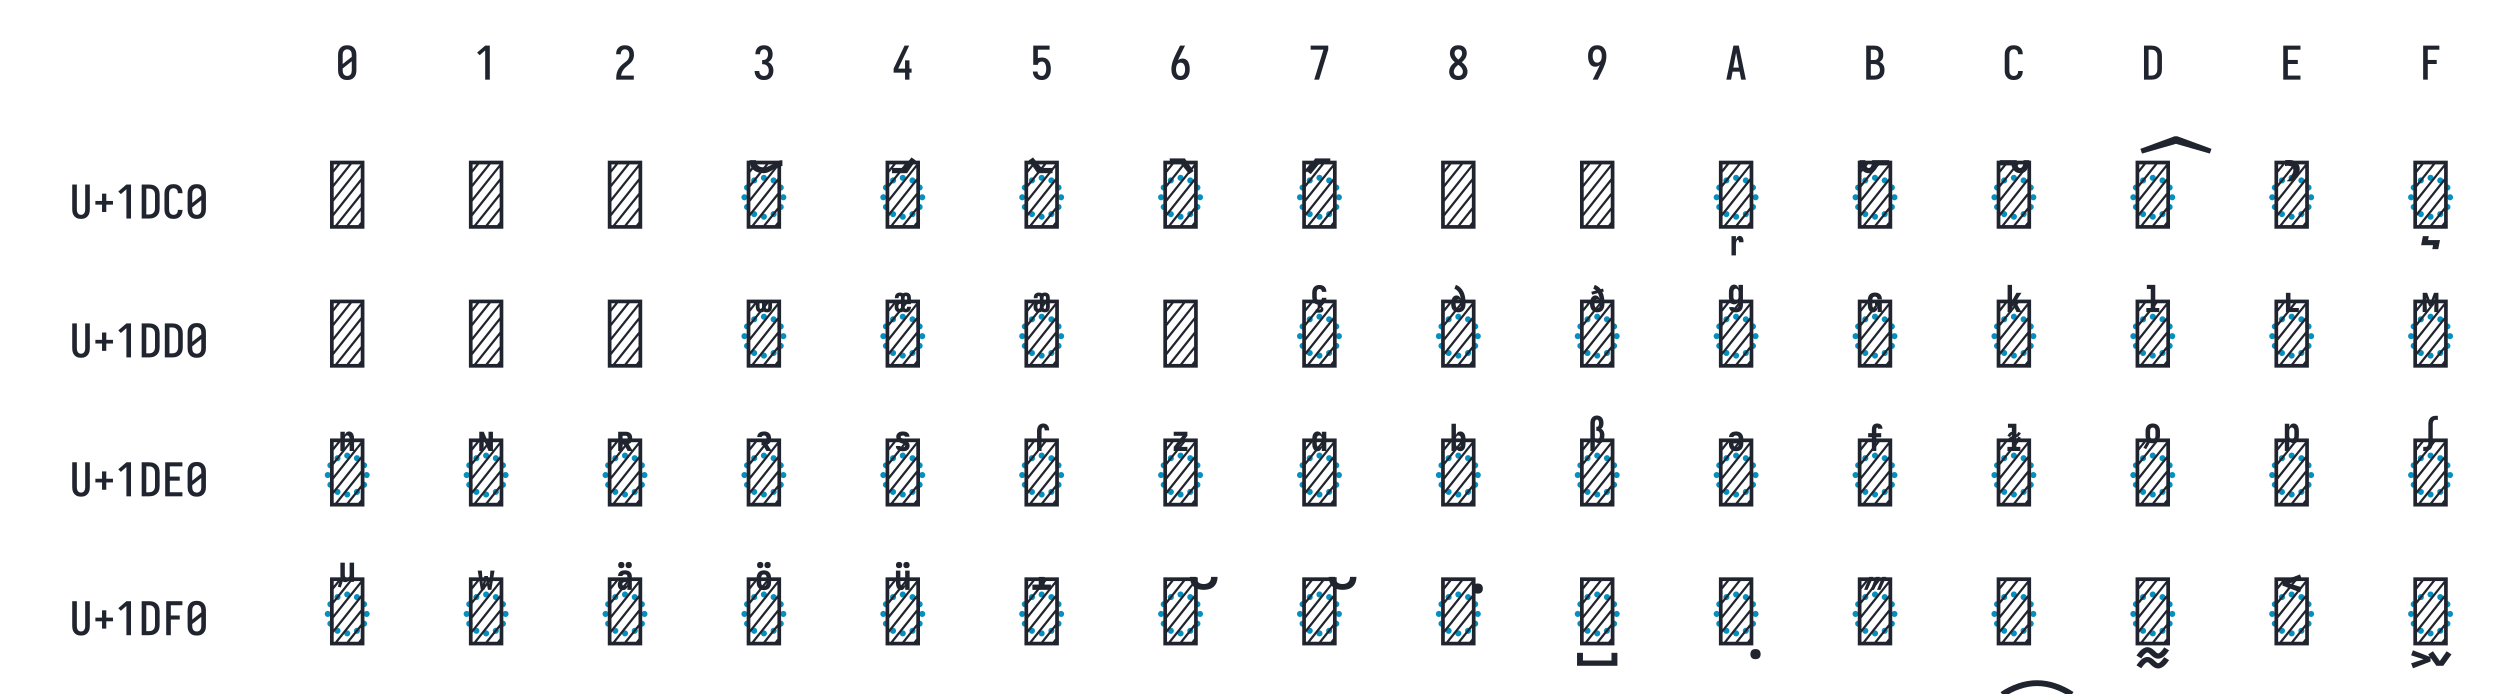<?xml version="1.0" encoding="UTF-8" standalone="no"?>
<svg height="360" viewBox="0 0 1296 360" width="1296" xmlns="http://www.w3.org/2000/svg">
<defs>
<path d="M 250 8 Q 223 8 196 3 Q 169 -2 145 -15 Q 121 -28 102.5 -48.5 Q 84 -69 72.5 -94 Q 61 -119 56.5 -146 Q 52 -173 52 -200 L 52 -535 Q 52 -562 56.5 -589 Q 61 -616 72.5 -641 Q 84 -666 102.5 -686.5 Q 121 -707 145 -720 Q 169 -733 196 -738 Q 223 -743 250 -743 Q 277 -743 304 -738 Q 331 -733 355 -720 Q 379 -707 397.5 -686.5 Q 416 -666 427.5 -641 Q 439 -616 443.5 -589 Q 448 -562 448 -535 L 448 -200 Q 448 -173 443.5 -146 Q 439 -119 427.5 -94 Q 416 -69 397.5 -48.5 Q 379 -28 355 -15 Q 331 -2 304 3 Q 277 8 250 8 Z M 152 -338 L 348 -493 L 348 -535 Q 348 -557 343 -579 Q 338 -601 325.5 -618.5 Q 313 -636 292.5 -645.5 Q 272 -655 250 -655 Q 228 -655 207.5 -645.5 Q 187 -636 174.5 -618.5 Q 162 -601 157 -579 Q 152 -557 152 -535 Z M 250 -80 Q 272 -80 292.5 -89.5 Q 313 -99 325.5 -116.5 Q 338 -134 343 -156 Q 348 -178 348 -200 L 348 -397 L 152 -242 L 152 -200 Q 152 -178 157 -156 Q 162 -134 174.5 -116.5 Q 187 -99 207.5 -89.5 Q 228 -80 250 -80 Z " id="path1"/>
<path d="M 230 0 L 230 -632 L 110 -528 L 55 -584 L 230 -735 L 330 -735 L 330 0 Z " id="path2"/>
<path d="M 60 0 L 60 -1 Q 60 -27 61 -54 Q 62 -81 65.5 -107 Q 69 -133 77 -158.5 Q 85 -184 96.5 -208 Q 108 -232 123 -253.5 Q 138 -275 156 -294.5 Q 174 -314 194 -331 Q 214 -348 235.5 -364 Q 257 -380 277.5 -397 Q 298 -414 313 -435.5 Q 328 -457 336 -483 Q 344 -509 344 -535 Q 344 -557 339.5 -578 Q 335 -599 323.5 -617 Q 312 -635 292 -645 Q 272 -655 251 -655 Q 231 -655 212.5 -647.5 Q 194 -640 181.5 -625 Q 169 -610 163.5 -591 Q 158 -572 158 -552 L 158 -548 L 58 -548 L 58 -555 Q 58 -581 63.5 -606 Q 69 -631 81 -653 Q 93 -675 111.5 -693 Q 130 -711 152.5 -722.5 Q 175 -734 200.5 -738.5 Q 226 -743 251 -743 Q 278 -743 304.5 -737.5 Q 331 -732 354.5 -719 Q 378 -706 396 -685.5 Q 414 -665 425 -640.5 Q 436 -616 440 -589 Q 444 -562 444 -535 Q 444 -501 435 -468 Q 426 -435 407.5 -406 Q 389 -377 364 -353.5 Q 339 -330 312.5 -308.5 Q 286 -287 261 -264 Q 236 -241 216 -213 Q 196 -185 183 -153.5 Q 170 -122 165 -88 L 440 -88 L 440 0 Z " id="path3"/>
<path d="M 253 8 Q 227 8 201 4 Q 175 -0 151 -11.5 Q 127 -23 107.5 -40.5 Q 88 -58 75.5 -81 Q 63 -104 56.5 -129.5 Q 50 -155 50 -181 L 50 -187 L 150 -187 L 150 -184 Q 150 -163 157 -143 Q 164 -123 178 -108 Q 192 -93 212 -86.5 Q 232 -80 253 -80 Q 275 -80 296 -88.5 Q 317 -97 330.5 -114.5 Q 344 -132 350 -154 Q 356 -176 356 -198 Q 356 -217 352 -235.5 Q 348 -254 339 -271 Q 330 -288 316.5 -301 Q 303 -314 286 -322 Q 269 -330 250 -332 Q 231 -334 212 -334 L 212 -422 Q 229 -422 246 -424 Q 263 -426 278.5 -433 Q 294 -440 306 -452.5 Q 318 -465 325.5 -480.5 Q 333 -496 336.5 -513 Q 340 -530 340 -547 Q 340 -566 335.5 -585.5 Q 331 -605 320 -621.5 Q 309 -638 291 -646.5 Q 273 -655 253 -655 Q 234 -655 216 -647 Q 198 -639 187 -624 Q 176 -609 171 -590 Q 166 -571 166 -553 L 166 -548 L 66 -548 L 66 -556 Q 66 -581 71.5 -605.5 Q 77 -630 88 -652 Q 99 -674 116.5 -692.5 Q 134 -711 156.5 -722.5 Q 179 -734 203.5 -738.5 Q 228 -743 253 -743 Q 278 -743 303.5 -738 Q 329 -733 351 -721 Q 373 -709 390.5 -690 Q 408 -671 419 -648 Q 430 -625 435 -600 Q 440 -575 440 -550 Q 440 -524 434 -498.5 Q 428 -473 416 -450.5 Q 404 -428 385 -409.5 Q 366 -391 343 -379 Q 370 -368 391.5 -348.5 Q 413 -329 427.5 -304.5 Q 442 -280 449 -252 Q 456 -224 456 -196 Q 456 -168 450 -141.5 Q 444 -115 432 -91 Q 420 -67 401 -47 Q 382 -27 358 -14.5 Q 334 -2 307 3 Q 280 8 253 8 Z " id="path4"/>
<path d="M 299 0 L 299 -151 L 52 -151 L 52 -239 L 288 -735 L 388 -735 L 152 -239 L 299 -239 L 299 -417 L 394 -417 L 394 -239 L 440 -239 L 440 -151 L 394 -151 L 394 0 Z " id="path5"/>
<path d="M 252 8 Q 227 8 202.5 3.5 Q 178 -1 155.5 -12 Q 133 -23 114.5 -41 Q 96 -59 84 -80.5 Q 72 -102 65.5 -126.5 Q 59 -151 58 -176 L 159 -176 Q 160 -158 166.5 -139.5 Q 173 -121 185.5 -107 Q 198 -93 216 -86.5 Q 234 -80 252 -80 Q 269 -80 285 -87 Q 301 -94 312.5 -107 Q 324 -120 330.5 -135.5 Q 337 -151 341 -167.5 Q 345 -184 346.5 -201 Q 348 -218 348 -235 Q 348 -252 346.5 -269 Q 345 -286 341.5 -302.5 Q 338 -319 331.5 -334.5 Q 325 -350 314.5 -363 Q 304 -376 288 -383.5 Q 272 -391 256 -391 Q 240 -391 224 -387 Q 208 -383 195.5 -373.5 Q 183 -364 176 -349.5 Q 169 -335 168 -319 L 68 -319 L 68 -735 L 421 -735 L 421 -647 L 168 -647 L 168 -464 Q 189 -472 211 -475 Q 233 -478 256 -478 Q 285 -478 313.5 -470.5 Q 342 -463 365.5 -445.5 Q 389 -428 405.5 -403 Q 422 -378 431.5 -350.5 Q 441 -323 444.5 -294 Q 448 -265 448 -235 Q 448 -206 444.5 -176.5 Q 441 -147 431 -119 Q 421 -91 404.5 -66.5 Q 388 -42 364 -24.5 Q 340 -7 311 0.5 Q 282 8 252 8 Z " id="path6"/>
<path d="M 250 8 Q 221 8 192.5 1.5 Q 164 -5 140 -21 Q 116 -37 98.5 -60.5 Q 81 -84 70.5 -111 Q 60 -138 56 -166.5 Q 52 -195 52 -224 Q 52 -268 59.5 -311 Q 67 -354 81 -395.5 Q 95 -437 113 -477 Q 131 -517 150 -556 L 238 -735 L 347 -735 L 240 -517 Q 228 -492 216 -467 Q 204 -442 194 -416 Q 212 -436 238.5 -446 Q 265 -456 292 -456 Q 318 -456 343.5 -447 Q 369 -438 387.5 -419.5 Q 406 -401 418 -377 Q 430 -353 436.5 -328 Q 443 -303 445.5 -276.5 Q 448 -250 448 -224 Q 448 -195 444 -166.5 Q 440 -138 429.5 -111 Q 419 -84 401.5 -60.5 Q 384 -37 360 -21 Q 336 -5 307.5 1.5 Q 279 8 250 8 Z M 250 -80 Q 266 -80 282 -85.5 Q 298 -91 309.5 -102.5 Q 321 -114 328.5 -129 Q 336 -144 340.5 -159.5 Q 345 -175 346.5 -191.5 Q 348 -208 348 -224 Q 348 -240 346.5 -256.5 Q 345 -273 340.5 -289 Q 336 -305 328.5 -319.5 Q 321 -334 309.5 -345.5 Q 298 -357 282 -362.5 Q 266 -368 250 -368 Q 235 -368 221 -363.5 Q 207 -359 195.5 -349.5 Q 184 -340 176 -327.5 Q 168 -315 163.5 -301 Q 159 -287 156.5 -272.5 Q 154 -258 153 -243 Q 153 -238 152.5 -233.5 Q 152 -229 152 -224 Q 152 -208 153.5 -191.5 Q 155 -175 159.5 -159.5 Q 164 -144 171.5 -129 Q 179 -114 190.5 -102.5 Q 202 -91 218 -85.5 Q 234 -80 250 -80 Z " id="path7"/>
<path d="M 138 0 L 336 -647 L 60 -647 L 60 -735 L 440 -735 L 440 -647 L 242 0 Z " id="path8"/>
<path d="M 250 8 Q 225 8 200 4 Q 175 -0 152 -10 Q 129 -20 109.5 -37 Q 90 -54 77.5 -75.5 Q 65 -97 58.5 -121.5 Q 52 -146 52 -172 Q 52 -203 61.5 -232.5 Q 71 -262 88 -288.5 Q 105 -315 127 -336.5 Q 149 -358 174 -378 Q 152 -396 132.5 -417 Q 113 -438 98.5 -462.5 Q 84 -487 76 -514.5 Q 68 -542 68 -570 Q 68 -594 73.5 -617.5 Q 79 -641 90.5 -661.5 Q 102 -682 119.5 -698.5 Q 137 -715 158 -725 Q 179 -735 202.5 -739 Q 226 -743 250 -743 Q 274 -743 297.5 -739 Q 321 -735 342 -725 Q 363 -715 380.5 -698.5 Q 398 -682 409.5 -661.5 Q 421 -641 426.5 -617.5 Q 432 -594 432 -570 Q 432 -542 424 -514.5 Q 416 -487 401.5 -462.5 Q 387 -438 367.5 -417 Q 348 -396 326 -378 Q 351 -358 373 -336.5 Q 395 -315 412 -288.5 Q 429 -262 438.5 -232.5 Q 448 -203 448 -172 Q 448 -146 441.5 -121.5 Q 435 -97 422.5 -75.5 Q 410 -54 390.5 -37 Q 371 -20 348 -10 Q 325 -0 300 4 Q 275 8 250 8 Z M 250 -434 Q 266 -447 280.5 -461.5 Q 295 -476 306.5 -493 Q 318 -510 325 -529.5 Q 332 -549 332 -569 Q 332 -586 327 -602.5 Q 322 -619 310.5 -631.5 Q 299 -644 283 -649.5 Q 267 -655 250 -655 Q 233 -655 217 -649.5 Q 201 -644 189.5 -631.5 Q 178 -619 173 -602.5 Q 168 -586 168 -569 Q 168 -549 175 -529.5 Q 182 -510 193.5 -493 Q 205 -476 219.5 -461.5 Q 234 -447 250 -434 Z M 250 -80 Q 269 -80 288 -85.5 Q 307 -91 320.5 -104 Q 334 -117 341 -135.5 Q 348 -154 348 -173 Q 348 -196 339.5 -217.5 Q 331 -239 317 -257.5 Q 303 -276 285.5 -291 Q 268 -306 250 -320 Q 232 -306 214.5 -291 Q 197 -276 183 -257.5 Q 169 -239 160.5 -217.5 Q 152 -196 152 -173 Q 152 -154 159 -135.5 Q 166 -117 179.5 -104 Q 193 -91 212 -85.5 Q 231 -80 250 -80 Z " id="path9"/>
<path d="M 262 0 L 153 0 L 260 -218 Q 272 -243 284 -268 Q 296 -293 306 -319 Q 288 -299 261.5 -289 Q 235 -279 208 -279 Q 182 -279 156.5 -288 Q 131 -297 112.5 -315.5 Q 94 -334 82 -358 Q 70 -382 63.5 -407 Q 57 -432 54.5 -458.5 Q 52 -485 52 -511 Q 52 -540 56 -568.5 Q 60 -597 70.5 -624 Q 81 -651 98.5 -674.5 Q 116 -698 140 -714 Q 164 -730 192.5 -736.5 Q 221 -743 250 -743 Q 279 -743 307.5 -736.5 Q 336 -730 360 -714 Q 384 -698 401.5 -674.5 Q 419 -651 429.5 -624 Q 440 -597 444 -568.5 Q 448 -540 448 -511 Q 448 -467 440.5 -424 Q 433 -381 419 -339.5 Q 405 -298 387 -258 Q 369 -218 350 -179 Z M 250 -367 Q 265 -367 279 -371.5 Q 293 -376 304.5 -385.5 Q 316 -395 324 -407.5 Q 332 -420 336.5 -434 Q 341 -448 343.5 -462.5 Q 346 -477 347 -492 Q 347 -497 347.5 -501.5 Q 348 -506 348 -511 Q 348 -527 346.5 -543.5 Q 345 -560 340.5 -575.5 Q 336 -591 328.5 -606 Q 321 -621 309.5 -632.5 Q 298 -644 282 -649.5 Q 266 -655 250 -655 Q 234 -655 218 -649.5 Q 202 -644 190.5 -632.5 Q 179 -621 171.5 -606 Q 164 -591 159.5 -575.5 Q 155 -560 153.5 -543.5 Q 152 -527 152 -511 Q 152 -495 153.5 -478.5 Q 155 -462 159.5 -446 Q 164 -430 171.5 -415.5 Q 179 -401 190.5 -389.5 Q 202 -378 218 -372.5 Q 234 -367 250 -367 Z " id="path10"/>
<path d="M 39 0 L 53 -70 L 192 -735 L 308 -735 L 461 0 L 359 0 L 326 -172 L 174 -172 L 141 0 Z M 310 -260 L 267 -490 Q 263 -513 258.5 -536 Q 254 -559 250 -582 Q 246 -559 241.5 -536 Q 237 -513 233 -490 L 190 -260 Z " id="path11"/>
<path d="M 60 0 L 60 -735 L 235 -735 Q 261 -735 287 -730.5 Q 313 -726 336.5 -714 Q 360 -702 378.5 -682.5 Q 397 -663 408.5 -639.5 Q 420 -616 424.5 -590 Q 429 -564 429 -538 Q 429 -515 425.5 -492 Q 422 -469 411.5 -448.5 Q 401 -428 384.5 -411 Q 368 -394 348 -383 Q 373 -373 394.5 -355.5 Q 416 -338 430.5 -314.5 Q 445 -291 450.5 -264 Q 456 -237 456 -210 Q 456 -181 450.5 -152.5 Q 445 -124 431 -98.5 Q 417 -73 395.5 -53.5 Q 374 -34 347.5 -21.5 Q 321 -9 292.5 -4.5 Q 264 -0 235 0 Z M 160 -424 L 235 -424 Q 256 -424 275.5 -432.5 Q 295 -441 307.5 -457.5 Q 320 -474 324.5 -494.5 Q 329 -515 329 -536 Q 329 -557 324.5 -577.5 Q 320 -598 307.5 -614.5 Q 295 -631 275.5 -639 Q 256 -647 235 -647 L 160 -647 Z M 160 -88 L 235 -88 Q 251 -88 267.5 -91 Q 284 -94 298.5 -101.5 Q 313 -109 324.5 -121 Q 336 -133 343 -148 Q 350 -163 353 -179 Q 356 -195 356 -212 Q 356 -228 353 -244.5 Q 350 -261 343 -276 Q 336 -291 324.5 -303 Q 313 -315 298.5 -322.5 Q 284 -330 267.5 -333 Q 251 -336 235 -336 L 160 -336 Z " id="path12"/>
<path d="M 247 8 Q 220 8 193 3 Q 166 -2 142.5 -15.5 Q 119 -29 101 -49.5 Q 83 -70 71.5 -94.5 Q 60 -119 56 -146 Q 52 -173 52 -200 L 52 -535 Q 52 -562 56 -589 Q 60 -616 71.5 -640.5 Q 83 -665 101 -685.5 Q 119 -706 142.5 -719.5 Q 166 -733 193 -738 Q 220 -743 247 -743 Q 273 -743 298 -738.5 Q 323 -734 346 -723 Q 369 -712 387.5 -694 Q 406 -676 418 -653.5 Q 430 -631 436 -606 Q 442 -581 442 -555 L 442 -548 L 342 -548 L 342 -552 Q 342 -572 336 -591.5 Q 330 -611 317.5 -626 Q 305 -641 286 -648 Q 267 -655 247 -655 Q 225 -655 205 -645.5 Q 185 -636 173 -618 Q 161 -600 156.5 -578.5 Q 152 -557 152 -535 L 152 -200 Q 152 -178 156.5 -156.5 Q 161 -135 173 -117 Q 185 -99 205 -89.5 Q 225 -80 247 -80 Q 267 -80 286 -87 Q 305 -94 317.5 -109 Q 330 -124 336 -143.5 Q 342 -163 342 -183 L 342 -187 L 442 -187 L 442 -180 Q 442 -154 436 -129 Q 430 -104 418 -81.5 Q 406 -59 387.5 -41 Q 369 -23 346 -12 Q 323 -1 298 3.5 Q 273 8 247 8 Z " id="path13"/>
<path d="M 60 0 L 60 -735 L 220 -735 Q 250 -735 280 -730 Q 310 -725 337 -712 Q 364 -699 386.5 -678.5 Q 409 -658 423 -631.5 Q 437 -605 442.5 -575 Q 448 -545 448 -515 L 448 -220 Q 448 -190 442.5 -160 Q 437 -130 423 -103.5 Q 409 -77 386.5 -56.5 Q 364 -36 337 -23 Q 310 -10 280 -5 Q 250 -0 220 0 Z M 160 -88 L 220 -88 Q 237 -88 254.5 -91 Q 272 -94 287.5 -102.5 Q 303 -111 315 -124 Q 327 -137 334.5 -152.5 Q 342 -168 345 -185.5 Q 348 -203 348 -220 L 348 -515 Q 348 -532 345 -549.5 Q 342 -567 334.5 -582.5 Q 327 -598 315 -611 Q 303 -624 287.5 -632.5 Q 272 -641 254.5 -644 Q 237 -647 220 -647 L 160 -647 Z " id="path14"/>
<path d="M 68 0 L 68 -735 L 440 -735 L 440 -647 L 168 -647 L 168 -426 L 383 -426 L 383 -338 L 168 -338 L 168 -88 L 440 -88 L 440 0 Z " id="path15"/>
<path d="M 90 0 L 90 -735 L 440 -735 L 440 -647 L 190 -647 L 190 -426 L 383 -426 L 383 -338 L 190 -338 L 190 0 Z " id="path16"/>
<path d="M 250 8 Q 223 8 196.5 2.5 Q 170 -3 147 -16.5 Q 124 -30 106.5 -50.5 Q 89 -71 78.5 -95.5 Q 68 -120 64 -146.5 Q 60 -173 60 -200 L 60 -735 L 160 -735 L 160 -200 Q 160 -186 161.5 -172 Q 163 -158 167.5 -144.5 Q 172 -131 179.5 -118.5 Q 187 -106 197.5 -97 Q 208 -88 222 -84 Q 236 -80 250 -80 Q 264 -80 278 -84 Q 292 -88 302.5 -97 Q 313 -106 320.5 -118.5 Q 328 -131 332.5 -144.5 Q 337 -158 338.5 -172 Q 340 -186 340 -200 L 340 -735 L 440 -735 L 440 -200 Q 440 -173 436 -146.5 Q 432 -120 421.5 -95.5 Q 411 -71 393.5 -50.5 Q 376 -30 353 -16.5 Q 330 -3 303.5 2.5 Q 277 8 250 8 Z " id="path17"/>
<path d="M 296 -142 L 204 -142 L 204 -300 L 60 -300 L 60 -380 L 204 -380 L 204 -538 L 296 -538 L 296 -380 L 440 -380 L 440 -300 L 296 -300 Z " id="path18"/>
<path d="M 64 0 L 64 -735 L 436 -735 L 436 0 Z M 104 -333 L 394 -695 L 300 -695 L 104 -450 Z M 104 -489 L 269 -695 L 175 -695 L 104 -606 Z M 104 -645 L 144 -695 L 104 -695 Z M 104 -176 L 396 -543 L 396 -660 L 104 -294 Z M 104 -40 L 119 -40 L 396 -386 L 396 -504 L 104 -137 Z M 150 -40 L 244 -40 L 396 -230 L 396 -347 Z M 275 -40 L 369 -40 L 396 -74 L 396 -191 Z " id="path19"/>
<path d="M 250 -517 Q 244 -517 237.5 -519.5 Q 231 -522 226.5 -526.5 Q 222 -531 219.5 -537.5 Q 217 -544 217 -550 Q 217 -556 219.5 -562.5 Q 222 -569 226.5 -573.5 Q 231 -578 237.5 -580.5 Q 244 -583 250 -583 Q 256 -583 262.5 -580.5 Q 269 -578 273.5 -573.5 Q 278 -569 280.5 -562.5 Q 283 -556 283 -550 Q 283 -544 280.5 -537.5 Q 278 -531 273.5 -526.5 Q 269 -522 262.5 -519.5 Q 256 -517 250 -517 Z M 145 -489 Q 139 -489 132.5 -491.5 Q 126 -494 121.5 -498.5 Q 117 -503 114.5 -509 Q 112 -515 112 -522 Q 112 -528 114.5 -534 Q 117 -540 121.5 -545 Q 126 -550 132.5 -552.5 Q 139 -555 145 -555 Q 151 -555 157.5 -552.5 Q 164 -550 168.5 -545 Q 173 -540 175.5 -534 Q 178 -528 178 -522 Q 178 -515 175.5 -509 Q 173 -503 168.5 -498.5 Q 164 -494 157.5 -491.5 Q 151 -489 145 -489 Z M 355 -489 Q 349 -489 342.5 -491.5 Q 336 -494 331.5 -498.5 Q 327 -503 324.5 -509 Q 322 -515 322 -522 Q 322 -528 324.5 -534 Q 327 -540 331.5 -545 Q 336 -550 342.5 -552.5 Q 349 -555 355 -555 Q 361 -555 367.5 -552.5 Q 374 -550 378.5 -545 Q 383 -540 385.5 -534 Q 388 -528 388 -522 Q 388 -515 385.5 -509 Q 383 -503 378.5 -498.5 Q 374 -494 367.5 -491.5 Q 361 -489 355 -489 Z M 68 -412 Q 62 -412 56 -414.5 Q 50 -417 45 -421.5 Q 40 -426 37.5 -432.5 Q 35 -439 35 -445 Q 35 -451 37.5 -457.5 Q 40 -464 45 -468.5 Q 50 -473 56 -475.5 Q 62 -478 68 -478 Q 75 -478 81 -475.5 Q 87 -473 91.5 -468.5 Q 96 -464 98.5 -457.5 Q 101 -451 101 -445 Q 101 -439 98.5 -432.5 Q 96 -426 91.5 -421.5 Q 87 -417 81 -414.5 Q 75 -412 68 -412 Z M 432 -412 Q 425 -412 419 -414.5 Q 413 -417 408.5 -421.5 Q 404 -426 401.5 -432.5 Q 399 -439 399 -445 Q 399 -451 401.5 -457.5 Q 404 -464 408.5 -468.5 Q 413 -473 419 -475.5 Q 425 -478 432 -478 Q 438 -478 444 -475.5 Q 450 -473 455 -468.5 Q 460 -464 462.5 -457.5 Q 465 -451 465 -445 Q 465 -439 462.5 -432.5 Q 460 -426 455 -421.5 Q 450 -417 444 -414.5 Q 438 -412 432 -412 Z M 40 -307 Q 34 -307 27.5 -309.5 Q 21 -312 16.5 -316.5 Q 12 -321 9.5 -327.5 Q 7 -334 7 -340 Q 7 -346 9.5 -352.5 Q 12 -359 16.5 -363.5 Q 21 -368 27.5 -370.5 Q 34 -373 40 -373 Q 46 -373 52.5 -370.5 Q 59 -368 63.5 -363.5 Q 68 -359 70.5 -352.5 Q 73 -346 73 -340 Q 73 -334 70.5 -327.5 Q 68 -321 63.5 -316.5 Q 59 -312 52.5 -309.5 Q 46 -307 40 -307 Z M 460 -307 Q 454 -307 447.5 -309.5 Q 441 -312 436.5 -316.5 Q 432 -321 429.5 -327.5 Q 427 -334 427 -340 Q 427 -346 429.5 -352.5 Q 432 -359 436.5 -363.5 Q 441 -368 447.5 -370.5 Q 454 -373 460 -373 Q 466 -373 472.5 -370.5 Q 479 -368 483.5 -363.5 Q 488 -359 490.5 -352.5 Q 493 -346 493 -340 Q 493 -334 490.5 -327.5 Q 488 -321 483.5 -316.5 Q 479 -312 472.5 -309.5 Q 466 -307 460 -307 Z M 432 -202 Q 425 -202 419 -204.5 Q 413 -207 408.5 -211.5 Q 404 -216 401.5 -222.5 Q 399 -229 399 -235 Q 399 -241 401.5 -247.5 Q 404 -254 408.5 -258.5 Q 413 -263 419 -265.5 Q 425 -268 432 -268 Q 438 -268 444 -265.5 Q 450 -263 455 -258.5 Q 460 -254 462.5 -247.5 Q 465 -241 465 -235 Q 465 -229 462.5 -222.5 Q 460 -216 455 -211.5 Q 450 -207 444 -204.5 Q 438 -202 432 -202 Z M 68 -202 Q 62 -202 56 -204.5 Q 50 -207 45 -211.5 Q 40 -216 37.5 -222.5 Q 35 -229 35 -235 Q 35 -241 37.5 -247.5 Q 40 -254 45 -258.5 Q 50 -263 56 -265.5 Q 62 -268 68 -268 Q 75 -268 81 -265.5 Q 87 -263 91.5 -258.5 Q 96 -254 98.5 -247.5 Q 101 -241 101 -235 Q 101 -229 98.5 -222.5 Q 96 -216 91.5 -211.5 Q 87 -207 81 -204.5 Q 75 -202 68 -202 Z M 355 -125 Q 349 -125 342.5 -127.5 Q 336 -130 331.5 -135 Q 327 -140 324.5 -146 Q 322 -152 322 -158 Q 322 -165 324.5 -171 Q 327 -177 331.5 -181.5 Q 336 -186 342.5 -188.5 Q 349 -191 355 -191 Q 361 -191 367.5 -188.5 Q 374 -186 378.5 -181.5 Q 383 -177 385.5 -171 Q 388 -165 388 -158 Q 388 -152 385.5 -146 Q 383 -140 378.5 -135 Q 374 -130 367.5 -127.5 Q 361 -125 355 -125 Z M 145 -125 Q 139 -125 132.5 -127.5 Q 126 -130 121.5 -135 Q 117 -140 114.5 -146 Q 112 -152 112 -158 Q 112 -165 114.5 -171 Q 117 -177 121.5 -181.5 Q 126 -186 132.5 -188.5 Q 139 -191 145 -191 Q 151 -191 157.5 -188.5 Q 164 -186 168.5 -181.5 Q 173 -177 175.5 -171 Q 178 -165 178 -158 Q 178 -152 175.5 -146 Q 173 -140 168.5 -135 Q 164 -130 157.5 -127.5 Q 151 -125 145 -125 Z M 250 -97 Q 244 -97 237.5 -99.5 Q 231 -102 226.5 -106.5 Q 222 -111 219.5 -117.5 Q 217 -124 217 -130 Q 217 -136 219.5 -142.5 Q 222 -149 226.5 -153.5 Q 231 -158 237.5 -160.5 Q 244 -163 250 -163 Q 256 -163 262.5 -160.5 Q 269 -158 273.5 -153.5 Q 278 -149 280.5 -142.5 Q 283 -136 283 -130 Q 283 -124 280.5 -117.5 Q 278 -111 273.5 -106.5 Q 269 -102 262.5 -99.5 Q 256 -97 250 -97 Z " id="path20"/>
<path d="M -250 -600 Q -280 -600 -309 -607.5 Q -338 -615 -361 -634 Q -384 -653 -394.5 -681.5 Q -405 -710 -405 -740 L -335 -740 Q -335 -724 -329 -708 Q -323 -692 -311 -681.5 Q -299 -671 -282.5 -667 Q -266 -663 -250 -663 Q -232 -663 -214.5 -669 Q -197 -675 -181 -683.5 Q -165 -692 -150 -701.5 Q -135 -711 -119 -719.5 Q -103 -728 -85.5 -734 Q -68 -740 -50 -740 L -50 -677 Q -68 -677 -85.5 -671 Q -103 -665 -119 -656.5 Q -135 -648 -150 -638.5 Q -165 -629 -181 -620.5 Q -197 -612 -214.5 -606 Q -232 -600 -250 -600 Z " id="path21"/>
<path d="M -367 -600 L -367 -657 L -249 -657 L -156 -770 L -109 -737 L -204 -600 Z " id="path22"/>
<path d="M -296 -600 L -391 -737 L -344 -770 L -251 -657 L -133 -657 L -133 -600 Z " id="path23"/>
<path d="M -156 -590 L -249 -703 L -367 -703 L -367 -760 L -204 -760 L -109 -623 Z " id="path24"/>
<path d="M -344 -590 L -391 -623 L -296 -760 L -133 -760 L -133 -703 L -251 -703 Z " id="path25"/>
<path d="M -300 288 L -300 80 L -252 80 L -252 121 Q -250 113 -246.5 105.5 Q -243 98 -238 91.5 Q -233 85 -225.5 81 Q -218 77 -210 77 Q -199 77 -190 84 Q -181 91 -176.5 101.5 Q -172 112 -171 123.5 Q -170 135 -170 146 L -218 146 Q -218 142 -218.5 138 Q -219 134 -220.5 130 Q -222 126 -225 123.5 Q -228 121 -232 121 Q -237 121 -240.5 125.5 Q -244 130 -246 135 Q -248 140 -249 145.5 Q -250 151 -250.5 156 Q -251 161 -251.5 166.5 Q -252 172 -252 178 L -252 288 Z " id="path26"/>
<path d="M -318 -600 Q -334 -600 -349.5 -605 Q -365 -610 -377 -621 Q -389 -632 -397 -646.5 Q -405 -661 -409.5 -676.5 Q -414 -692 -415.5 -708 Q -417 -724 -417 -740 L -354 -740 Q -354 -732 -353.5 -723.5 Q -353 -715 -352 -707 Q -351 -699 -349 -690.5 Q -347 -682 -343 -674.5 Q -339 -667 -332.5 -661.5 Q -326 -656 -318 -656 Q -309 -656 -302.5 -661.5 Q -296 -667 -292.5 -674.5 Q -289 -682 -286.5 -690.5 Q -284 -699 -283 -707 Q -282 -715 -281.5 -723.5 Q -281 -732 -281 -740 L -97 -740 L -97 -684 L -224 -684 Q -228 -667 -236 -651.5 Q -244 -636 -256 -624 Q -268 -612 -284.5 -606 Q -301 -600 -318 -600 Z " id="path27"/>
<path d="M -182 -600 Q -199 -600 -215.5 -606 Q -232 -612 -244 -624 Q -256 -636 -264 -651.5 Q -272 -667 -276 -684 L -403 -684 L -403 -740 L -219 -740 Q -219 -732 -218.5 -723.5 Q -218 -715 -217 -707 Q -216 -699 -213.5 -690.5 Q -211 -682 -207.5 -674.5 Q -204 -667 -197.5 -661.5 Q -191 -656 -182 -656 Q -174 -656 -167.5 -661.5 Q -161 -667 -157 -674.5 Q -153 -682 -151 -690.5 Q -149 -699 -148 -707 Q -147 -715 -146.5 -723.5 Q -146 -732 -146 -740 L -83 -740 Q -83 -724 -84.5 -708 Q -86 -692 -90.5 -676.5 Q -95 -661 -103 -646.5 Q -111 -632 -123 -621 Q -135 -610 -150.5 -605 Q -166 -600 -182 -600 Z " id="path28"/>
<path d="M -366 -812 L -384 -863 L -14 -999 L 14 -999 L 384 -863 L 366 -812 L 0 -917 Z " id="path29"/>
<path d="M -299 -512 L -299 -520 Q -285 -530 -274 -543 Q -263 -556 -254.5 -570.5 Q -246 -585 -239 -601 Q -232 -617 -232 -634 Q -232 -644 -237 -653.5 Q -242 -663 -250 -669 Q -258 -675 -268.5 -677.5 Q -279 -680 -289 -680 Q -297 -680 -305.5 -679 Q -314 -678 -322 -676 L -322 -739 Q -311 -741 -301 -742 Q -291 -743 -280 -743 Q -259 -743 -238 -737.5 Q -217 -732 -199.5 -719.5 Q -182 -707 -172 -687 Q -162 -667 -162 -646 Q -162 -626 -169 -606.5 Q -176 -587 -186.5 -570 Q -197 -553 -211 -538.5 Q -225 -524 -242 -512 Z " id="path30"/>
<path d="M -231 220 L -223 178 L -352 178 L -333 80 L -269 80 L -277 122 L -148 122 L -167 220 Z " id="path31"/>
<path d="M -284 -597 Q -295 -597 -306 -600.5 Q -317 -604 -324.5 -612.5 Q -332 -621 -335 -632 Q -338 -643 -338 -654 L -338 -704 L -297 -704 L -297 -654 Q -297 -647 -294 -640.5 Q -291 -634 -284 -634 Q -277 -634 -273.5 -640.5 Q -270 -647 -270 -654 L -270 -704 L -230 -704 L -230 -654 Q -230 -647 -226.5 -640.5 Q -223 -634 -216 -634 Q -209 -634 -206 -640.5 Q -203 -647 -203 -654 L -203 -704 L -162 -704 L -162 -654 Q -162 -643 -165 -632 Q -168 -621 -175.5 -612.5 Q -183 -604 -194 -600.5 Q -205 -597 -216 -597 Q -225 -597 -234 -599 Q -243 -601 -250 -606 Q -257 -601 -266 -599 Q -275 -597 -284 -597 Z " id="path32"/>
<path d="M -284 -597 Q -295 -597 -306.5 -601 Q -318 -605 -325.5 -614.5 Q -333 -624 -335.5 -635.5 Q -338 -647 -338 -659 Q -338 -672 -335 -684.5 Q -332 -697 -323.5 -707 Q -315 -717 -302.5 -721.5 Q -290 -726 -277 -726 L -270 -726 L -270 -764 Q -270 -768 -274 -771 Q -278 -774 -283 -774 Q -286 -774 -289 -771.5 Q -292 -769 -293 -765.5 Q -294 -762 -294.5 -758.5 Q -295 -755 -295 -751 L -295 -750 L -336 -750 L -336 -753 Q -336 -764 -333 -775 Q -330 -786 -322.5 -794.5 Q -315 -803 -304.5 -807 Q -294 -811 -283 -811 Q -274 -811 -265 -809.5 Q -256 -808 -248 -803 Q -241 -807 -233 -809 Q -225 -811 -216 -811 Q -205 -811 -194 -807.5 Q -183 -804 -175.5 -795.5 Q -168 -787 -165 -776 Q -162 -765 -162 -754 L -162 -686 L -230 -686 L -230 -654 Q -230 -647 -226.5 -640.5 Q -223 -634 -216 -634 Q -213 -634 -210 -636.5 Q -207 -639 -205.5 -642.5 Q -204 -646 -203.5 -649.5 Q -203 -653 -203 -657 L -203 -658 L -162 -658 L -162 -655 Q -162 -644 -165.5 -633 Q -169 -622 -176.5 -613.5 Q -184 -605 -194.5 -601 Q -205 -597 -216 -597 Q -225 -597 -233.5 -599 Q -242 -601 -249 -605 Q -256 -600 -265.5 -598.5 Q -275 -597 -284 -597 Z M -203 -722 L -203 -754 Q -203 -761 -206 -767.5 Q -209 -774 -216 -774 Q -223 -774 -226.5 -767.5 Q -230 -761 -230 -754 L -230 -722 Z M -284 -634 Q -279 -634 -274.5 -636.5 Q -270 -639 -270 -644 L -270 -689 L -277 -689 Q -282 -689 -286.5 -686.5 Q -291 -684 -293.5 -679.5 Q -296 -675 -296.5 -670 Q -297 -665 -297 -661 Q -297 -656 -296.5 -652 Q -296 -648 -295 -644 Q -294 -640 -291 -637 Q -288 -634 -284 -634 Z " id="path33"/>
<path d="M -284 -597 Q -295 -597 -306.5 -601 Q -318 -605 -325.5 -614.5 Q -333 -624 -335.5 -635.5 Q -338 -647 -338 -659 Q -338 -672 -335 -684.5 Q -332 -697 -323.5 -707 Q -315 -717 -302.5 -721.5 Q -290 -726 -277 -726 L -270 -726 L -270 -764 Q -270 -768 -274 -771 Q -278 -774 -283 -774 Q -286 -774 -289 -771.5 Q -292 -769 -293 -765.5 Q -294 -762 -294.5 -758.5 Q -295 -755 -295 -751 L -295 -750 L -336 -750 L -336 -753 Q -336 -764 -333 -775 Q -330 -786 -322.5 -794.5 Q -315 -803 -304.5 -807 Q -294 -811 -283 -811 Q -274 -811 -265 -809.5 Q -256 -808 -248 -803 Q -241 -807 -233 -809 Q -225 -811 -216 -811 Q -205 -811 -194 -807.5 Q -183 -804 -175.5 -795.5 Q -168 -787 -165 -776 Q -162 -765 -162 -754 L -162 -654 Q -162 -643 -165 -632 Q -168 -621 -175.5 -612.5 Q -183 -604 -194 -600.5 Q -205 -597 -216 -597 Q -225 -597 -233.5 -599 Q -242 -601 -249 -606 Q -256 -601 -265.5 -599 Q -275 -597 -284 -597 Z M -216 -634 Q -209 -634 -206 -640.5 Q -203 -647 -203 -654 L -203 -754 Q -203 -761 -206 -767.5 Q -209 -774 -216 -774 Q -223 -774 -226.5 -767.5 Q -230 -761 -230 -754 L -230 -654 Q -230 -647 -226.5 -640.5 Q -223 -634 -216 -634 Z M -284 -634 Q -279 -634 -274.5 -636.5 Q -270 -639 -270 -644 L -270 -689 L -277 -689 Q -282 -689 -286.5 -686.5 Q -291 -684 -293.5 -679.5 Q -296 -675 -296.5 -670 Q -297 -665 -297 -661 Q -297 -656 -296.5 -652 Q -296 -648 -295 -644 Q -294 -640 -291 -637 Q -288 -634 -284 -634 Z " id="path34"/>
<path d="M -250 -594 L -290 -594 L -290 -628 L -250 -628 Q -245 -628 -240 -630 Q -235 -632 -235 -636 Q -235 -642 -240 -645 Q -245 -648 -250 -648 L -269 -648 L -269 -680 Q -283 -683 -295 -690.5 Q -307 -698 -314.5 -709.5 Q -322 -721 -325 -734.5 Q -328 -748 -328 -762 L -328 -810 Q -328 -826 -323.5 -842 Q -319 -858 -308.5 -870 Q -298 -882 -282.5 -887.5 Q -267 -893 -251 -893 Q -236 -893 -221.5 -888.5 Q -207 -884 -196 -874 Q -185 -864 -180 -849.5 Q -175 -835 -175 -820 L -175 -818 L -223 -818 L -223 -819 Q -223 -825 -225 -830.5 Q -227 -836 -230.5 -840.5 Q -234 -845 -239.5 -847 Q -245 -849 -251 -849 Q -258 -849 -264 -845.5 Q -270 -842 -273.5 -836 Q -277 -830 -278 -823.5 Q -279 -817 -279 -810 L -279 -762 Q -279 -755 -278 -748.5 Q -277 -742 -273.5 -736 Q -270 -730 -264 -726.5 Q -258 -723 -251 -723 Q -245 -723 -239.5 -725 Q -234 -727 -230.5 -731.5 Q -227 -736 -225 -741.5 Q -223 -747 -223 -753 L -223 -754 L -175 -754 L -175 -752 Q -175 -740 -178.5 -727.5 Q -182 -715 -189.5 -705.5 Q -197 -696 -208 -689.5 Q -219 -683 -231 -680 L -231 -662 Q -220 -658 -213.5 -649 Q -207 -640 -207 -629 Q -207 -621 -210.5 -613.5 Q -214 -606 -220 -601.5 Q -226 -597 -234 -595.5 Q -242 -594 -250 -594 Z " id="path35"/>
<path d="M -250 -597 Q -267 -597 -283.5 -604 Q -300 -611 -310 -624.5 Q -320 -638 -324 -655.5 Q -328 -673 -328 -690 Q -328 -705 -325.5 -719.5 Q -323 -734 -317 -747.5 Q -311 -761 -298.5 -770.5 Q -286 -780 -271 -780 Q -263 -780 -255 -777.5 Q -247 -775 -241 -769.5 Q -235 -764 -230.5 -757 Q -226 -750 -223 -743 Q -226 -760 -230.5 -776.5 Q -235 -793 -243.5 -808 Q -252 -823 -265 -834.5 Q -278 -846 -293 -853 L -276 -894 Q -248 -884 -226.5 -863 Q -205 -842 -193 -815 Q -181 -788 -176.5 -758.5 Q -172 -729 -172 -699 L -172 -688 Q -172 -671 -176 -654 Q -180 -637 -190.5 -623.5 Q -201 -610 -217 -603.5 Q -233 -597 -250 -597 Z M -250 -641 Q -242 -641 -235.5 -646 Q -229 -651 -226 -658 Q -223 -665 -222 -672.5 Q -221 -680 -221 -688 Q -221 -696 -222 -704 Q -223 -712 -226 -719 Q -229 -726 -235.5 -731 Q -242 -736 -250 -736 Q -258 -736 -264.5 -731 Q -271 -726 -274 -719 Q -277 -712 -278 -704 Q -279 -696 -279 -688 Q -279 -681 -278 -673 Q -277 -665 -274 -658 Q -271 -651 -264.5 -646 Q -258 -641 -250 -641 Z " id="path36"/>
<path d="M -250 -597 Q -267 -597 -283.5 -604 Q -300 -611 -310 -624.5 Q -320 -638 -324 -655.5 Q -328 -673 -328 -690 Q -328 -705 -325.5 -719.5 Q -323 -734 -317 -747.5 Q -311 -761 -298.5 -770.5 Q -286 -780 -271 -780 Q -263 -780 -255 -777.5 Q -247 -775 -241 -769.5 Q -235 -764 -230.5 -757 Q -226 -750 -223 -743 Q -226 -759 -230.5 -775 Q -235 -791 -242 -805 L -305 -788 L -314 -819 L -263 -833 Q -270 -839 -277.5 -844 Q -285 -849 -293 -853 L -276 -894 Q -257 -887 -240.5 -875 Q -224 -863 -212 -847 L -188 -854 L -178 -823 L -195 -818 Q -182 -791 -177 -760.5 Q -172 -730 -172 -699 L -172 -688 Q -172 -671 -176 -654 Q -180 -637 -190.5 -623.5 Q -201 -610 -217 -603.5 Q -233 -597 -250 -597 Z M -250 -641 Q -242 -641 -235.5 -646 Q -229 -651 -226 -658 Q -223 -665 -222 -672.5 Q -221 -680 -221 -688 Q -221 -696 -222 -704 Q -223 -712 -226 -719 Q -229 -726 -235.5 -731 Q -242 -736 -250 -736 Q -258 -736 -264.5 -731 Q -271 -726 -274 -719 Q -277 -712 -278 -704 Q -279 -696 -279 -688 Q -279 -681 -278 -673 Q -277 -665 -274 -658 Q -271 -651 -264.5 -646 Q -258 -641 -250 -641 Z " id="path37"/>
<path d="M -251 -597 Q -264 -597 -277 -599.5 Q -290 -602 -301 -609.5 Q -312 -617 -318.5 -629 Q -325 -641 -325 -654 L -277 -654 Q -276 -650 -273 -647 Q -270 -644 -266.5 -643 Q -263 -642 -259 -641.5 Q -255 -641 -251 -641 Q -244 -641 -238.5 -644.5 Q -233 -648 -229.5 -654 Q -226 -660 -225 -666.5 Q -224 -673 -224 -680 L -224 -722 Q -227 -714 -231.5 -706.5 Q -236 -699 -242 -693.5 Q -248 -688 -256 -685.5 Q -264 -683 -273 -683 Q -287 -683 -299 -691 Q -311 -699 -317 -711.5 Q -323 -724 -325.5 -738 Q -328 -752 -328 -766 L -328 -814 Q -328 -828 -325.5 -842 Q -323 -856 -317 -868.5 Q -311 -881 -299 -889 Q -287 -897 -273 -897 Q -264 -897 -256 -894.5 Q -248 -892 -242 -886.5 Q -236 -881 -231.5 -873.5 Q -227 -866 -224 -858 L -224 -894 L -176 -894 L -176 -680 Q -176 -664 -180 -648 Q -184 -632 -194 -620 Q -204 -608 -219.5 -602.5 Q -235 -597 -251 -597 Z M -252 -727 Q -245 -727 -239 -730.5 Q -233 -734 -229.5 -740 Q -226 -746 -225 -752.5 Q -224 -759 -224 -766 L -224 -814 Q -224 -821 -225 -827.5 Q -226 -834 -229.5 -840 Q -233 -846 -239 -849.5 Q -245 -853 -252 -853 Q -258 -853 -264 -849.5 Q -270 -846 -273.5 -840 Q -277 -834 -278 -827.5 Q -279 -821 -279 -814 L -279 -766 Q -279 -759 -278 -752.5 Q -277 -746 -273.5 -740 Q -270 -734 -264 -730.5 Q -258 -727 -252 -727 Z " id="path38"/>
<path d="M -273 -597 Q -287 -597 -299 -604.5 Q -311 -612 -317 -624.5 Q -323 -637 -325.5 -650.5 Q -328 -664 -328 -678 L -328 -730 Q -328 -746 -323.5 -761.5 Q -319 -777 -308.5 -789 Q -298 -801 -282.5 -806 Q -267 -811 -251 -811 Q -236 -811 -221.5 -807 Q -207 -803 -196 -792.5 Q -185 -782 -180 -767.5 Q -175 -753 -175 -738 L -175 -736 L -223 -736 L -223 -737 Q -223 -743 -225 -748.5 Q -227 -754 -230.5 -758.5 Q -234 -763 -239.5 -765 Q -245 -767 -251 -767 Q -258 -767 -264 -764 Q -270 -761 -273.5 -755.5 Q -277 -750 -278 -743.5 Q -279 -737 -279 -730 L -279 -678 Q -279 -671 -278 -664.5 Q -277 -658 -273.5 -652.5 Q -270 -647 -264 -644 Q -258 -641 -252 -641 Q -245 -641 -239.5 -643.5 Q -234 -646 -230.5 -651.5 Q -227 -657 -225.5 -663 Q -224 -669 -224 -675 L -250 -675 L -250 -719 L -176 -719 L -176 -600 L -221 -600 L -221 -645 Q -223 -636 -227 -627 Q -231 -618 -238 -611 Q -245 -604 -254 -600.5 Q -263 -597 -273 -597 Z " id="path39"/>
<path d="M -221 -600 L -256 -672 L -270 -651 L -270 -600 L -318 -600 L -318 -894 L -270 -894 L -270 -725 L -222 -808 L -168 -808 L -230 -712 L -168 -600 Z " id="path40"/>
<path d="M -320 -600 L -320 -644 L -272 -644 L -272 -850 L -314 -850 L -314 -894 L -223 -894 L -223 -644 L -180 -644 L -180 -600 Z " id="path41"/>
<path d="M -312 -600 L -312 -808 L -263 -808 L -263 -644 L -173 -644 L -173 -600 Z " id="path42"/>
<path d="M -335 -600 L -335 -808 L -287 -808 L -250 -706 L -213 -808 L -165 -808 L -165 -600 L -210 -600 L -210 -642 Q -210 -670 -207 -698.5 Q -204 -727 -201 -755 L -234 -662 L -266 -662 L -299 -755 Q -296 -727 -293 -698.5 Q -290 -670 -290 -642 L -290 -600 Z " id="path43"/>
<path d="M -324 -600 L -324 -808 L -276 -808 L -276 -773 Q -273 -781 -269 -788 Q -265 -795 -259 -800.5 Q -253 -806 -245 -808.5 Q -237 -811 -229 -811 Q -215 -811 -203.5 -803 Q -192 -795 -186 -782.5 Q -180 -770 -178 -756 Q -176 -742 -176 -728 L -176 -600 L -224 -600 L -224 -728 Q -224 -735 -225 -741.5 Q -226 -748 -229 -754 Q -232 -760 -237.5 -763.5 Q -243 -767 -250 -767 Q -257 -767 -262.5 -763.5 Q -268 -760 -271 -754 Q -274 -748 -275 -741.5 Q -276 -735 -276 -728 L -276 -600 Z " id="path44"/>
<path d="M -324 -600 L -324 -808 L -276 -808 L -220 -675 Q -222 -687 -223 -699.5 Q -224 -712 -224 -725 L -224 -808 L -176 -808 L -176 -600 L -224 -600 L -280 -733 Q -278 -721 -277 -708.5 Q -276 -696 -276 -683 L -276 -600 Z " id="path45"/>
<path d="M -324 -600 L -324 -808 L -240 -808 Q -226 -808 -213 -803.5 Q -200 -799 -190 -789.5 Q -180 -780 -176 -766 Q -172 -752 -172 -739 Q -172 -729 -174 -719 Q -176 -709 -180.5 -700.5 Q -185 -692 -193 -685 Q -201 -678 -210 -674 L -166 -600 L -221 -600 L -261 -669 L -276 -669 L -276 -600 Z M -276 -713 L -240 -713 Q -236 -713 -231.5 -715 Q -227 -717 -225 -721 Q -223 -725 -222 -729.5 Q -221 -734 -221 -739 Q -221 -743 -222 -747.5 Q -223 -752 -225 -756 Q -227 -760 -231.5 -762 Q -236 -764 -240 -764 L -276 -764 Z " id="path46"/>
<path d="M -222 -600 L -260 -661 L -276 -661 L -276 -705 L -250 -705 Q -244 -705 -238 -707 Q -232 -709 -228 -713.5 Q -224 -718 -222.5 -723.5 Q -221 -729 -221 -735 Q -221 -741 -222.5 -747 Q -224 -753 -227.5 -757.5 Q -231 -762 -236.5 -764.5 Q -242 -767 -247 -767 Q -256 -767 -264.5 -763 Q -273 -759 -273 -750 L -322 -750 Q -322 -764 -316 -776.5 Q -310 -789 -299 -797 Q -288 -805 -274.5 -808 Q -261 -811 -247 -811 Q -232 -811 -217.5 -806.5 Q -203 -802 -192 -791 Q -181 -780 -176.5 -765.5 Q -172 -751 -172 -735 Q -172 -725 -174 -715 Q -176 -705 -180.5 -696 Q -185 -687 -192.5 -680 Q -200 -673 -210 -669 L -166 -600 Z " id="path47"/>
<path d="M -250 -597 Q -263 -597 -276.5 -599.5 Q -290 -602 -301 -609 Q -312 -616 -318.5 -627.5 Q -325 -639 -325 -652 L -325 -654 L -277 -654 Q -277 -650 -273.5 -647 Q -270 -644 -266.5 -642.5 Q -263 -641 -258.5 -641 Q -254 -641 -250 -641 Q -246 -641 -242 -641.5 Q -238 -642 -234 -643.5 Q -230 -645 -227 -648.5 Q -224 -652 -224 -656 Q -224 -663 -230 -668.5 Q -236 -674 -243 -676.5 Q -250 -679 -257 -681 Q -264 -683 -271 -686 Q -278 -689 -284 -693 Q -290 -697 -295.5 -702 Q -301 -707 -306 -712.5 Q -311 -718 -314 -724.5 Q -317 -731 -319 -738 Q -321 -745 -321 -753 Q -321 -766 -315 -778 Q -309 -790 -298.5 -797.5 Q -288 -805 -275.5 -808 Q -263 -811 -250 -811 Q -237 -811 -224.5 -808.5 Q -212 -806 -201 -799 Q -190 -792 -184 -780.5 Q -178 -769 -178 -756 L -178 -754 L -227 -754 Q -227 -758 -229.5 -761 Q -232 -764 -235.5 -765 Q -239 -766 -242.5 -766.5 Q -246 -767 -250 -767 Q -257 -767 -265 -763.5 Q -273 -760 -273 -752 Q -273 -745 -267 -740 Q -261 -735 -254 -732 Q -247 -729 -240 -727 Q -233 -725 -226 -722 Q -219 -719 -213 -715 Q -207 -711 -201.5 -706.5 Q -196 -702 -191 -696 Q -186 -690 -182.5 -683.5 Q -179 -677 -177.5 -670 Q -176 -663 -176 -655 Q -176 -642 -182 -629.5 Q -188 -617 -199 -609.5 Q -210 -602 -223.5 -599.5 Q -237 -597 -250 -597 Z " id="path48"/>
<path d="M -300 -600 L -300 -816 Q -300 -831 -296.5 -845.5 Q -293 -860 -285 -872 Q -277 -884 -263 -890.5 Q -249 -897 -234 -897 Q -220 -897 -207 -892 Q -194 -887 -185 -876 Q -176 -865 -172.5 -851.5 Q -169 -838 -169 -824 L -169 -822 L -217 -822 L -217 -823 Q -217 -828 -218 -832.5 Q -219 -837 -220.5 -841.5 Q -222 -846 -225.5 -849.5 Q -229 -853 -234 -853 Q -240 -853 -243.5 -848.5 Q -247 -844 -248.5 -838.5 Q -250 -833 -250.5 -827.5 Q -251 -822 -251 -816 L -251 -600 Z " id="path49"/>
<path d="M -324 -600 L -324 -644 L -229 -764 L -324 -764 L -324 -808 L -176 -808 L -176 -764 L -271 -644 L -176 -644 L -176 -600 Z " id="path50"/>
<path d="M -273 -597 Q -287 -597 -299 -605 Q -311 -613 -317 -625.5 Q -323 -638 -325.5 -652 Q -328 -666 -328 -680 L -328 -728 Q -328 -742 -325.5 -756 Q -323 -770 -317 -782.5 Q -311 -795 -299 -803 Q -287 -811 -273 -811 Q -264 -811 -256 -808.5 Q -248 -806 -242 -800.5 Q -236 -795 -231.5 -787.5 Q -227 -780 -224 -772 L -224 -808 L -176 -808 L -176 -600 L -224 -600 L -224 -636 Q -227 -628 -231.5 -620.5 Q -236 -613 -242 -607.5 Q -248 -602 -256 -599.5 Q -264 -597 -273 -597 Z M -252 -641 Q -245 -641 -239 -644.5 Q -233 -648 -229.5 -654 Q -226 -660 -225 -666.5 Q -224 -673 -224 -680 L -224 -728 Q -224 -735 -225 -741.5 Q -226 -748 -229.5 -754 Q -233 -760 -239 -763.5 Q -245 -767 -252 -767 Q -258 -767 -264 -763.5 Q -270 -760 -273.5 -754 Q -277 -748 -278 -741.5 Q -279 -735 -279 -728 L -279 -680 Q -279 -673 -278 -666.5 Q -277 -660 -273.5 -654 Q -270 -648 -264 -644.5 Q -258 -641 -252 -641 Z " id="path51"/>
<path d="M -227 -597 Q -236 -597 -244 -599.5 Q -252 -602 -258 -607.5 Q -264 -613 -268.5 -620.5 Q -273 -628 -276 -636 L -276 -600 L -324 -600 L -324 -894 L -276 -894 L -276 -772 Q -273 -780 -268.5 -787.5 Q -264 -795 -258 -800.5 Q -252 -806 -244 -808.5 Q -236 -811 -227 -811 Q -213 -811 -201 -803 Q -189 -795 -183 -782.5 Q -177 -770 -174.5 -756 Q -172 -742 -172 -728 L -172 -680 Q -172 -666 -174.5 -652 Q -177 -638 -183 -625.5 Q -189 -613 -201 -605 Q -213 -597 -227 -597 Z M -248 -641 Q -242 -641 -236 -644.5 Q -230 -648 -226.5 -654 Q -223 -660 -222 -666.5 Q -221 -673 -221 -680 L -221 -728 Q -221 -735 -222 -741.5 Q -223 -748 -226.5 -754 Q -230 -760 -236 -763.5 Q -242 -767 -248 -767 Q -255 -767 -261 -763.5 Q -267 -760 -270.5 -754 Q -274 -748 -275 -741.5 Q -276 -735 -276 -728 L -276 -680 Q -276 -673 -275 -666.5 Q -274 -660 -270.5 -654 Q -267 -648 -261 -644.5 Q -255 -641 -248 -641 Z " id="path52"/>
<path d="M -324 -600 L -324 -900 Q -324 -916 -320.5 -931 Q -317 -946 -307.5 -958.5 Q -298 -971 -283.5 -977 Q -269 -983 -253 -983 Q -238 -983 -223 -977 Q -208 -971 -198.5 -958.5 Q -189 -946 -185.5 -930.5 Q -182 -915 -182 -900 Q -182 -883 -187.5 -866.5 Q -193 -850 -207 -840 Q -198 -835 -191 -827.5 Q -184 -820 -179.5 -810.5 Q -175 -801 -173.5 -791 Q -172 -781 -172 -771 Q -172 -756 -174.5 -741.5 Q -177 -727 -183 -714 Q -189 -701 -201 -692 Q -213 -683 -228 -683 Q -243 -683 -256.5 -690.5 Q -270 -698 -276 -711 L -276 -600 Z M -249 -727 Q -242 -727 -235.5 -731.5 Q -229 -736 -226 -743 Q -223 -750 -222 -757.5 Q -221 -765 -221 -773 Q -221 -780 -222 -787.5 Q -223 -795 -226.5 -801.5 Q -230 -808 -236.5 -812.5 Q -243 -817 -250 -817 L -260 -817 L -260 -861 L -250 -861 Q -244 -861 -240 -865.5 Q -236 -870 -234 -875.5 Q -232 -881 -231.5 -887 Q -231 -893 -231 -899 Q -231 -905 -231.5 -911.5 Q -232 -918 -234.5 -924 Q -237 -930 -242 -934.5 Q -247 -939 -253 -939 Q -260 -939 -264.5 -935 Q -269 -931 -271.5 -925 Q -274 -919 -275 -912.5 Q -276 -906 -276 -900 L -276 -743 Q -275 -734 -266.5 -730.5 Q -258 -727 -249 -727 Z " id="path53"/>
<path d="M -250 -597 Q -266 -597 -282 -602.5 Q -298 -608 -308.5 -620 Q -319 -632 -323.5 -648 Q -328 -664 -328 -680 L -328 -726 L -221 -726 L -221 -728 Q -221 -735 -222 -742 Q -223 -749 -227 -755 Q -231 -761 -237 -764 Q -243 -767 -250 -767 Q -255 -767 -259.5 -766.5 Q -264 -766 -268 -764 Q -272 -762 -275 -758.5 Q -278 -755 -278 -750 L -327 -750 Q -327 -764 -320.5 -776.5 Q -314 -789 -302.5 -797 Q -291 -805 -277.5 -808 Q -264 -811 -250 -811 Q -234 -811 -218 -805.5 Q -202 -800 -191.5 -788 Q -181 -776 -176.5 -760 Q -172 -744 -172 -728 L -172 -680 Q -172 -664 -176.5 -648 Q -181 -632 -191.5 -620 Q -202 -608 -218 -602.5 Q -234 -597 -250 -597 Z M -250 -641 Q -243 -641 -237 -644 Q -231 -647 -227 -653 Q -223 -659 -222 -666 Q -221 -673 -221 -680 L -221 -682 L -279 -682 L -279 -680 Q -279 -673 -278 -666 Q -277 -659 -273 -653 Q -269 -647 -263 -644 Q -257 -641 -250 -641 Z " id="path54"/>
<path d="M -284 -600 L -284 -749 L -324 -749 L -324 -793 L -284 -793 L -284 -832 Q -284 -844 -281 -856.5 Q -278 -869 -270.5 -878.5 Q -263 -888 -251 -892.5 Q -239 -897 -227 -897 Q -215 -897 -204 -893.5 Q -193 -890 -185 -882 Q -177 -874 -173 -863 Q -169 -852 -169 -841 L -169 -840 L -217 -840 Q -217 -845 -219.5 -849 Q -222 -853 -227 -853 Q -230 -853 -232 -850.5 Q -234 -848 -234.5 -844.5 Q -235 -841 -235.5 -838 Q -236 -835 -236 -832 L -236 -793 L -183 -793 L -183 -749 L -236 -749 L -236 -600 Z " id="path55"/>
<path d="M -320 -600 L -320 -644 L -272 -644 L -272 -728 Q -276 -724 -281.5 -717.5 Q -287 -711 -293 -700 L -320 -714 Q -315 -723 -310 -730 Q -305 -737 -300 -742 Q -295 -747 -287.5 -751.5 Q -280 -756 -272 -757 L -272 -778 Q -276 -775 -281.5 -768 Q -287 -761 -293 -750 L -320 -764 Q -315 -773 -310 -780 Q -305 -787 -300 -792 Q -295 -797 -287.5 -802 Q -280 -807 -272 -807 L -272 -850 L -314 -850 L -314 -894 L -223 -894 L -223 -778 Q -218 -781 -213 -788 Q -208 -795 -201 -806 L -174 -792 Q -180 -783 -184.5 -776 Q -189 -769 -194 -764 Q -199 -759 -206.5 -754.5 Q -214 -750 -223 -749 L -223 -728 Q -218 -731 -213 -738 Q -208 -745 -201 -756 L -174 -742 Q -180 -733 -184.5 -726 Q -189 -719 -194 -714 Q -199 -709 -206.5 -704 Q -214 -699 -223 -699 L -223 -644 L -180 -644 L -180 -600 Z " id="path56"/>
<path d="M -321 -620 L -351 -634 L -310 -708 Q -320 -720 -324 -735.5 Q -328 -751 -328 -766 L -328 -814 Q -328 -830 -323.5 -846 Q -319 -862 -308.5 -874 Q -298 -886 -282 -891.5 Q -266 -897 -250 -897 Q -234 -897 -218 -891.5 Q -202 -886 -191.5 -874 Q -181 -862 -176.5 -846 Q -172 -830 -172 -814 L -172 -766 Q -172 -750 -176.5 -734 Q -181 -718 -191.5 -706 Q -202 -694 -218 -688.5 Q -234 -683 -250 -683 Q -259 -683 -267 -684 Q -275 -685 -283 -688 Z M -250 -727 Q -243 -727 -237 -730 Q -231 -733 -227 -739 Q -223 -745 -222 -752 Q -221 -759 -221 -766 L -221 -814 Q -221 -821 -222 -828 Q -223 -835 -227 -841 Q -231 -847 -237 -850 Q -243 -853 -250 -853 Q -257 -853 -263 -850 Q -269 -847 -273 -841 Q -277 -835 -278 -828 Q -279 -821 -279 -814 L -279 -766 Q -279 -759 -278 -752 Q -277 -745 -273 -739 Q -269 -733 -263 -730 Q -257 -727 -250 -727 Z " id="path57"/>
<path d="M -324 -600 L -324 -894 L -276 -894 L -276 -858 Q -273 -866 -268.5 -873.5 Q -264 -881 -258 -886.5 Q -252 -892 -244 -894.5 Q -236 -897 -227 -897 Q -213 -897 -201 -889 Q -189 -881 -183 -868.5 Q -177 -856 -174.5 -842 Q -172 -828 -172 -814 L -172 -766 Q -172 -752 -174.5 -738 Q -177 -724 -183 -711.5 Q -189 -699 -201 -691 Q -213 -683 -227 -683 Q -236 -683 -244 -685.5 Q -252 -688 -258 -693.5 Q -264 -699 -268.5 -706.5 Q -273 -714 -276 -722 L -276 -600 Z M -248 -727 Q -242 -727 -236 -730.5 Q -230 -734 -226.5 -740 Q -223 -746 -222 -752.5 Q -221 -759 -221 -766 L -221 -814 Q -221 -821 -222 -827.5 Q -223 -834 -226.5 -840 Q -230 -846 -236 -849.5 Q -242 -853 -248 -853 Q -255 -853 -261 -849.5 Q -267 -846 -270.5 -840 Q -274 -834 -275 -827.5 Q -276 -821 -276 -814 L -276 -766 Q -276 -759 -275 -752.5 Q -274 -746 -270.5 -740 Q -267 -734 -261 -730.5 Q -255 -727 -248 -727 Z " id="path58"/>
<path d="M -329 -600 L -329 -644 L -305 -644 Q -298 -644 -291 -648 Q -284 -652 -280.5 -659 Q -277 -666 -275.5 -674 Q -274 -682 -274 -689 L -274 -891 Q -274 -908 -270 -924.5 Q -266 -941 -255.5 -954.5 Q -245 -968 -228.5 -974 Q -212 -980 -195 -980 L -171 -980 L -171 -936 L -195 -936 Q -202 -936 -209 -932 Q -216 -928 -219.5 -921 Q -223 -914 -224.5 -906 Q -226 -898 -226 -891 L -226 -689 Q -226 -672 -230 -655.5 Q -234 -639 -244.5 -625.5 Q -255 -612 -271.5 -606 Q -288 -600 -305 -600 Z " id="path59"/>
<path d="M -319 -626 L -351 -634 L -322 -735 Q -323 -742 -323.5 -750 Q -324 -758 -324 -766 L -324 -894 L -276 -894 L -276 -766 Q -276 -759 -275 -752.5 Q -274 -746 -271 -740 Q -268 -734 -262.5 -730.5 Q -257 -727 -250 -727 Q -243 -727 -237.5 -730.5 Q -232 -734 -229 -740 Q -226 -746 -225 -752.5 Q -224 -759 -224 -766 L -224 -894 L -176 -894 L -176 -686 L -224 -686 L -224 -721 Q -227 -713 -231 -706 Q -235 -699 -241 -693.5 Q -247 -688 -255 -685.5 Q -263 -683 -271 -683 Q -279 -683 -286 -685 Q -293 -687 -299 -692 Z " id="path60"/>
<path d="M -307 -600 L -341 -808 L -296 -808 L -285 -660 L -269 -750 L -231 -750 L -215 -660 L -204 -808 L -159 -808 L -193 -600 L -230 -600 L -250 -702 L -270 -600 Z " id="path61"/>
<path d="M -210 -834 Q -217 -834 -223.5 -836 Q -230 -838 -235 -843 Q -240 -848 -242 -854.5 Q -244 -861 -244 -868 Q -244 -875 -242 -881.5 Q -240 -888 -235 -893 Q -230 -898 -223.5 -900 Q -217 -902 -210 -902 Q -203 -902 -196.5 -900 Q -190 -898 -185 -893 Q -180 -888 -178 -881.5 Q -176 -875 -176 -868 Q -176 -861 -178 -854.5 Q -180 -848 -185 -843 Q -190 -838 -196.5 -836 Q -203 -834 -210 -834 Z M -290 -834 Q -297 -834 -303.5 -836 Q -310 -838 -315 -843 Q -320 -848 -322 -854.5 Q -324 -861 -324 -868 Q -324 -875 -322 -881.5 Q -320 -888 -315 -893 Q -310 -898 -303.5 -900 Q -297 -902 -290 -902 Q -283 -902 -276.5 -900 Q -270 -898 -265 -893 Q -260 -888 -258 -881.5 Q -256 -875 -256 -868 Q -256 -861 -258 -854.5 Q -260 -848 -265 -843 Q -270 -838 -276.5 -836 Q -283 -834 -290 -834 Z M -273 -597 Q -285 -597 -296 -601 Q -307 -605 -314.5 -614 Q -322 -623 -325 -634.5 Q -328 -646 -328 -657 Q -328 -673 -321.5 -688 Q -315 -703 -302.5 -712.5 Q -290 -722 -274 -725.5 Q -258 -729 -243 -729 L -224 -729 L -224 -745 Q -224 -750 -226 -754.5 Q -228 -759 -232 -762 Q -236 -765 -241 -766 Q -246 -767 -250 -767 Q -259 -767 -268 -763 Q -277 -759 -277 -750 L -325 -750 L -325 -752 Q -325 -765 -319 -777.5 Q -313 -790 -302 -798 Q -291 -806 -277.5 -808.5 Q -264 -811 -250 -811 Q -236 -811 -222 -807.5 Q -208 -804 -197 -795 Q -186 -786 -181 -772.5 Q -176 -759 -176 -745 L -176 -600 L -224 -600 L -224 -632 Q -227 -624 -231.5 -617.5 Q -236 -611 -242.5 -606 Q -249 -601 -257 -599 Q -265 -597 -273 -597 Z M -252 -641 Q -246 -641 -240 -643 Q -234 -645 -230.5 -649.5 Q -227 -654 -225.5 -660 Q -224 -666 -224 -672 L -224 -685 L -243 -685 Q -249 -685 -255 -684 Q -261 -683 -266.5 -680.5 Q -272 -678 -275.5 -673 Q -279 -668 -279 -662 Q -279 -657 -277 -652.5 Q -275 -648 -270.5 -645.5 Q -266 -643 -261.5 -642 Q -257 -641 -252 -641 Z " id="path62"/>
<path d="M -210 -834 Q -217 -834 -223.5 -836 Q -230 -838 -235 -843 Q -240 -848 -242 -854.5 Q -244 -861 -244 -868 Q -244 -875 -242 -881.5 Q -240 -888 -235 -893 Q -230 -898 -223.5 -900 Q -217 -902 -210 -902 Q -203 -902 -196.5 -900 Q -190 -898 -185 -893 Q -180 -888 -178 -881.5 Q -176 -875 -176 -868 Q -176 -861 -178 -854.5 Q -180 -848 -185 -843 Q -190 -838 -196.5 -836 Q -203 -834 -210 -834 Z M -290 -834 Q -297 -834 -303.5 -836 Q -310 -838 -315 -843 Q -320 -848 -322 -854.5 Q -324 -861 -324 -868 Q -324 -875 -322 -881.5 Q -320 -888 -315 -893 Q -310 -898 -303.5 -900 Q -297 -902 -290 -902 Q -283 -902 -276.5 -900 Q -270 -898 -265 -893 Q -260 -888 -258 -881.5 Q -256 -875 -256 -868 Q -256 -861 -258 -854.5 Q -260 -848 -265 -843 Q -270 -838 -276.5 -836 Q -283 -834 -290 -834 Z M -250 -597 Q -266 -597 -282 -602.5 Q -298 -608 -308.5 -620 Q -319 -632 -323.5 -648 Q -328 -664 -328 -680 L -328 -728 Q -328 -744 -323.5 -760 Q -319 -776 -308.5 -788 Q -298 -800 -282 -805.5 Q -266 -811 -250 -811 Q -234 -811 -218 -805.5 Q -202 -800 -191.5 -788 Q -181 -776 -176.5 -760 Q -172 -744 -172 -728 L -172 -680 Q -172 -664 -176.5 -648 Q -181 -632 -191.5 -620 Q -202 -608 -218 -602.5 Q -234 -597 -250 -597 Z M -250 -641 Q -243 -641 -237 -644 Q -231 -647 -227 -653 Q -223 -659 -222 -666 Q -221 -673 -221 -680 L -221 -728 Q -221 -735 -222 -742 Q -223 -749 -227 -755 Q -231 -761 -237 -764 Q -243 -767 -250 -767 Q -257 -767 -263 -764 Q -269 -761 -273 -755 Q -277 -749 -278 -742 Q -279 -735 -279 -728 L -279 -680 Q -279 -673 -278 -666 Q -277 -659 -273 -653 Q -269 -647 -263 -644 Q -257 -641 -250 -641 Z " id="path63"/>
<path d="M -210 -834 Q -217 -834 -223.5 -836 Q -230 -838 -235 -843 Q -240 -848 -242 -854.5 Q -244 -861 -244 -868 Q -244 -875 -242 -881.5 Q -240 -888 -235 -893 Q -230 -898 -223.5 -900 Q -217 -902 -210 -902 Q -203 -902 -196.5 -900 Q -190 -898 -185 -893 Q -180 -888 -178 -881.5 Q -176 -875 -176 -868 Q -176 -861 -178 -854.5 Q -180 -848 -185 -843 Q -190 -838 -196.5 -836 Q -203 -834 -210 -834 Z M -290 -834 Q -297 -834 -303.5 -836 Q -310 -838 -315 -843 Q -320 -848 -322 -854.5 Q -324 -861 -324 -868 Q -324 -875 -322 -881.5 Q -320 -888 -315 -893 Q -310 -898 -303.5 -900 Q -297 -902 -290 -902 Q -283 -902 -276.5 -900 Q -270 -898 -265 -893 Q -260 -888 -258 -881.5 Q -256 -875 -256 -868 Q -256 -861 -258 -854.5 Q -260 -848 -265 -843 Q -270 -838 -276.5 -836 Q -283 -834 -290 -834 Z M -271 -597 Q -285 -597 -296.5 -605 Q -308 -613 -314 -625.5 Q -320 -638 -322 -652 Q -324 -666 -324 -680 L -324 -808 L -276 -808 L -276 -680 Q -276 -673 -275 -666.5 Q -274 -660 -271 -654 Q -268 -648 -262.5 -644.5 Q -257 -641 -250 -641 Q -243 -641 -237.5 -644.5 Q -232 -648 -229 -654 Q -226 -660 -225 -666.5 Q -224 -673 -224 -680 L -224 -808 L -176 -808 L -176 -600 L -224 -600 L -224 -635 Q -227 -627 -231 -620 Q -235 -613 -241 -607.5 Q -247 -602 -255 -599.5 Q -263 -597 -271 -597 Z " id="path64"/>
<path d="M -350 -600 L -350 -657 L -282 -657 L -282 -740 L -218 -740 L -218 -657 L -150 -657 L -150 -600 Z " id="path65"/>
<path d="M 0 -600 Q -29 -600 -58 -607.5 Q -87 -615 -108.5 -634.5 Q -130 -654 -140 -682.5 Q -150 -711 -150 -740 L -80 -740 Q -80 -724 -75 -708.5 Q -70 -693 -58.5 -682.5 Q -47 -672 -31.5 -667.5 Q -16 -663 0 -663 Q 16 -663 31.5 -667.5 Q 47 -672 58.5 -682.5 Q 70 -693 75 -708.5 Q 80 -724 80 -740 L 150 -740 Q 150 -711 140 -682.5 Q 130 -654 108.5 -634.5 Q 87 -615 58 -607.5 Q 29 -600 0 -600 Z " id="path66"/>
<path d="M -41 -559 Q -52 -559 -62.5 -562 Q -73 -565 -81 -573 Q -89 -581 -92.5 -592 Q -96 -603 -96 -614 Q -96 -625 -92.5 -636 Q -89 -647 -81 -655 Q -73 -663 -62.5 -666 Q -52 -669 -41 -669 Q -30 -669 -19 -666 Q -8 -663 0 -655 Q 8 -647 11.5 -636 Q 15 -625 15 -614 Q 15 -603 11.5 -592 Q 8 -581 0 -573 Q -8 -565 -19 -562 Q -30 -559 -41 -559 Z " id="path67"/>
<path d="M -468 220 L -468 80 L -404 80 L -404 163 L -96 163 L -96 80 L -32 80 L -32 220 Z " id="path68"/>
<path d="M -41 149 Q -52 149 -62.5 146 Q -73 143 -81 135 Q -89 127 -92.5 116 Q -96 105 -96 94 Q -96 83 -92.5 72 Q -89 61 -81 53 Q -73 45 -62.5 42 Q -52 39 -41 39 Q -30 39 -19 42 Q -8 45 0 53 Q 8 61 11.5 72 Q 15 83 15 94 Q 15 105 11.5 116 Q 8 127 0 135 Q -8 143 -19 146 Q -30 149 -41 149 Z " id="path69"/>
<path d="M -228 -600 L -172 -740 L -128 -740 L -192 -600 Z M -298 -600 L -242 -740 L -198 -740 L -261 -600 Z M -368 -600 L -312 -740 L -268 -740 L -331 -600 Z " id="path70"/>
<path d="M -356 556 L -394 504 Q -351 475 -303.5 451.5 Q -256 428 -206.5 411 Q -157 394 -105 385 Q -53 376 0 376 Q 53 376 105 385 Q 157 394 206.5 411 Q 256 428 303.5 451.5 Q 351 475 394 504 L 356 556 Q 316 530 273.5 508.5 Q 231 487 186 471.5 Q 141 456 94 447.5 Q 47 439 0 439 Q -47 439 -94 447.5 Q -141 456 -186 471.5 Q -231 487 -273.5 508.5 Q -316 530 -356 556 Z " id="path71"/>
<path d="M -192 249 Q -197 249 -202.5 248 Q -208 247 -212.5 246 Q -217 245 -221.5 243 Q -226 241 -230.5 239 Q -235 237 -239 234.5 Q -243 232 -247 229 Q -251 226 -255 222.5 Q -259 219 -262.5 216 Q -266 213 -269.5 210 Q -273 207 -277 203 Q -281 199 -284.5 195.5 Q -288 192 -291.5 189.5 Q -295 187 -299.5 184 Q -304 181 -308 181 Q -311 181 -312.5 182 Q -314 183 -317 184.5 Q -320 186 -324.5 189 Q -329 192 -330.5 193.5 Q -332 195 -334 197 Q -336 199 -337.5 201 Q -339 203 -341 205 Q -343 207 -345.5 209.5 Q -348 212 -350 214.5 Q -352 217 -354.5 219.5 Q -357 222 -359 225.5 Q -361 229 -363.5 232 Q -366 235 -368.5 239 Q -371 243 -374 247 L -426 215 Q -417 202 -408.5 191 Q -400 180 -392 171 Q -384 162 -375.5 154 Q -367 146 -355.5 139 Q -344 132 -332.5 128.5 Q -321 125 -308 125 Q -303 125 -297.5 125.5 Q -292 126 -287.5 127.5 Q -283 129 -278.5 130.5 Q -274 132 -269.5 134.5 Q -265 137 -261 139.5 Q -257 142 -253 145 Q -249 148 -245 151 Q -241 154 -237.5 157.5 Q -234 161 -230.5 164 Q -227 167 -223 171 Q -219 175 -215.5 178 Q -212 181 -208.5 184 Q -205 187 -200.5 189.5 Q -196 192 -192 192 Q -189 192 -187.5 191.5 Q -186 191 -183 189.5 Q -180 188 -175.5 184.5 Q -171 181 -169.5 179.5 Q -168 178 -166 176.5 Q -164 175 -162.5 173 Q -161 171 -159 169 Q -157 167 -154.5 164.5 Q -152 162 -150 159.5 Q -148 157 -145.5 154 Q -143 151 -141 148 Q -139 145 -136.5 141.5 Q -134 138 -131.5 134.5 Q -129 131 -126 127 L -74 159 Q -83 172 -91.5 183 Q -100 194 -108 203 Q -116 212 -124.5 219.5 Q -133 227 -144.5 234 Q -156 241 -167.5 245 Q -179 249 -192 249 Z M -192 143 Q -197 143 -202.5 142.5 Q -208 142 -212.5 140.5 Q -217 139 -221.5 137.5 Q -226 136 -230.5 133.5 Q -235 131 -239 128.5 Q -243 126 -247 123 Q -251 120 -255 117 Q -259 114 -262.5 110.5 Q -266 107 -269.5 104 Q -273 101 -277 97 Q -281 93 -284.5 90 Q -288 87 -291.5 84 Q -295 81 -299.5 78.5 Q -304 76 -308 76 Q -311 76 -312.5 76.5 Q -314 77 -317 78.5 Q -320 80 -324.5 83.5 Q -329 87 -330.5 88.5 Q -332 90 -334 91.5 Q -336 93 -337.5 95 Q -339 97 -341 99 Q -343 101 -345.5 103.5 Q -348 106 -350 108.5 Q -352 111 -354.5 114 Q -357 117 -359 120 Q -361 123 -363.5 126.5 Q -366 130 -368.5 133.5 Q -371 137 -374 141 L -426 109 Q -417 96 -408.5 85 Q -400 74 -392 65 Q -384 56 -375.5 48.5 Q -367 41 -355.5 34 Q -344 27 -332.5 23 Q -321 19 -308 19 Q -303 19 -297.5 20 Q -292 21 -287.5 22 Q -283 23 -278.5 25 Q -274 27 -269.5 29 Q -265 31 -261 33.5 Q -257 36 -253 39 Q -249 42 -245 45.5 Q -241 49 -237.5 52 Q -234 55 -230.5 58 Q -227 61 -223 65 Q -219 69 -215.5 72.5 Q -212 76 -208.5 78.5 Q -205 81 -200.5 83.5 Q -196 86 -192 86 Q -189 86 -187.5 85.5 Q -186 85 -183 83.5 Q -180 82 -175.5 78.5 Q -171 75 -169.5 74 Q -168 73 -166 71 Q -164 69 -162.5 67 Q -161 65 -159 63 Q -157 61 -154.5 58.5 Q -152 56 -150 53.5 Q -148 51 -145.5 48 Q -143 45 -141 42 Q -139 39 -136.5 35.5 Q -134 32 -131.5 28.5 Q -129 25 -126 21 L -74 53 Q -83 66 -91.5 77 Q -100 88 -108 97 Q -116 106 -124.5 114 Q -133 122 -144.5 129 Q -156 136 -167.5 139.5 Q -179 143 -192 143 Z " id="path72"/>
<path d="M -160 -573 L -350 -646 L -350 -694 L -160 -767 L -140 -713 L -274 -670 L -140 -627 Z " id="path73"/>
<path d="M -440 247 L -460 193 L -326 150 L -460 107 L -440 53 L -250 126 L -250 174 Z M -187 220 L -276 97 L -224 63 L -150 168 L -76 63 L -24 97 L -113 220 Z " id="path74"/>
</defs>
<g>
<g data-source-text="0" fill="#20242e" transform="translate(174 41.292) rotate(0) scale(0.024)">
<use href="#path1" transform="translate(0 0)"/>
</g>
</g>
<g>
<g data-source-text="1" fill="#20242e" transform="translate(246 41.292) rotate(0) scale(0.024)">
<use href="#path2" transform="translate(0 0)"/>
</g>
</g>
<g>
<g data-source-text="2" fill="#20242e" transform="translate(318 41.292) rotate(0) scale(0.024)">
<use href="#path3" transform="translate(0 0)"/>
</g>
</g>
<g>
<g data-source-text="3" fill="#20242e" transform="translate(390 41.292) rotate(0) scale(0.024)">
<use href="#path4" transform="translate(0 0)"/>
</g>
</g>
<g>
<g data-source-text="4" fill="#20242e" transform="translate(462 41.292) rotate(0) scale(0.024)">
<use href="#path5" transform="translate(0 0)"/>
</g>
</g>
<g>
<g data-source-text="5" fill="#20242e" transform="translate(534 41.292) rotate(0) scale(0.024)">
<use href="#path6" transform="translate(0 0)"/>
</g>
</g>
<g>
<g data-source-text="6" fill="#20242e" transform="translate(606 41.292) rotate(0) scale(0.024)">
<use href="#path7" transform="translate(0 0)"/>
</g>
</g>
<g>
<g data-source-text="7" fill="#20242e" transform="translate(678 41.292) rotate(0) scale(0.024)">
<use href="#path8" transform="translate(0 0)"/>
</g>
</g>
<g>
<g data-source-text="8" fill="#20242e" transform="translate(750 41.292) rotate(0) scale(0.024)">
<use href="#path9" transform="translate(0 0)"/>
</g>
</g>
<g>
<g data-source-text="9" fill="#20242e" transform="translate(822 41.292) rotate(0) scale(0.024)">
<use href="#path10" transform="translate(0 0)"/>
</g>
</g>
<g>
<g data-source-text="A" fill="#20242e" transform="translate(894 41.292) rotate(0) scale(0.024)">
<use href="#path11" transform="translate(0 0)"/>
</g>
</g>
<g>
<g data-source-text="B" fill="#20242e" transform="translate(966 41.292) rotate(0) scale(0.024)">
<use href="#path12" transform="translate(0 0)"/>
</g>
</g>
<g>
<g data-source-text="C" fill="#20242e" transform="translate(1038 41.292) rotate(0) scale(0.024)">
<use href="#path13" transform="translate(0 0)"/>
</g>
</g>
<g>
<g data-source-text="D" fill="#20242e" transform="translate(1110 41.292) rotate(0) scale(0.024)">
<use href="#path14" transform="translate(0 0)"/>
</g>
</g>
<g>
<g data-source-text="E" fill="#20242e" transform="translate(1182 41.292) rotate(0) scale(0.024)">
<use href="#path15" transform="translate(0 0)"/>
</g>
</g>
<g>
<g data-source-text="F" fill="#20242e" transform="translate(1254 41.292) rotate(0) scale(0.024)">
<use href="#path16" transform="translate(0 0)"/>
</g>
</g>
<g>
<g data-source-text="U+1DC0" fill="#20242e" transform="translate(36 113.292) rotate(0) scale(0.024)">
<use href="#path17" transform="translate(0 0)"/>
<use href="#path18" transform="translate(500 0)"/>
<use href="#path2" transform="translate(1000 0)"/>
<use href="#path14" transform="translate(1500 0)"/>
<use href="#path13" transform="translate(2000 0)"/>
<use href="#path1" transform="translate(2500 0)"/>
</g>
</g>
<g>
<g data-source-text="" fill="#20242e40" transform="translate(168 118.584) rotate(0) scale(0.048)">
<use href="#path19" transform="translate(0 0)"/>
</g>
</g>
<g>
<g data-source-text="" fill="#20242e40" transform="translate(240 118.584) rotate(0) scale(0.048)">
<use href="#path19" transform="translate(0 0)"/>
</g>
</g>
<g>
<g data-source-text="" fill="#20242e40" transform="translate(312 118.584) rotate(0) scale(0.048)">
<use href="#path19" transform="translate(0 0)"/>
</g>
</g>
<g>
<g data-source-text="◌" fill="#048fbf" transform="translate(384 118.584) rotate(0) scale(0.048)">
<use href="#path20" transform="translate(0 0)"/>
</g>
</g>
<g>
<g data-source-text="᷃" fill="#20242e" transform="translate(384 118.584) rotate(0) scale(0.048)">
<use href="#path19" transform="translate(0 0)"/>
<use href="#path21" transform="translate(500 0)"/>
</g>
</g>
<g>
<g data-source-text="◌" fill="#048fbf" transform="translate(456 118.584) rotate(0) scale(0.048)">
<use href="#path20" transform="translate(0 0)"/>
</g>
</g>
<g>
<g data-source-text="᷄" fill="#20242e" transform="translate(456 118.584) rotate(0) scale(0.048)">
<use href="#path19" transform="translate(0 0)"/>
<use href="#path22" transform="translate(500 0)"/>
</g>
</g>
<g>
<g data-source-text="◌" fill="#048fbf" transform="translate(528 118.584) rotate(0) scale(0.048)">
<use href="#path20" transform="translate(0 0)"/>
</g>
</g>
<g>
<g data-source-text="᷅" fill="#20242e" transform="translate(528 118.584) rotate(0) scale(0.048)">
<use href="#path19" transform="translate(0 0)"/>
<use href="#path23" transform="translate(500 0)"/>
</g>
</g>
<g>
<g data-source-text="◌" fill="#048fbf" transform="translate(600 118.584) rotate(0) scale(0.048)">
<use href="#path20" transform="translate(0 0)"/>
</g>
</g>
<g>
<g data-source-text="᷆" fill="#20242e" transform="translate(600 118.584) rotate(0) scale(0.048)">
<use href="#path19" transform="translate(0 0)"/>
<use href="#path24" transform="translate(500 0)"/>
</g>
</g>
<g>
<g data-source-text="◌" fill="#048fbf" transform="translate(672 118.584) rotate(0) scale(0.048)">
<use href="#path20" transform="translate(0 0)"/>
</g>
</g>
<g>
<g data-source-text="᷇" fill="#20242e" transform="translate(672 118.584) rotate(0) scale(0.048)">
<use href="#path19" transform="translate(0 0)"/>
<use href="#path25" transform="translate(500 0)"/>
</g>
</g>
<g>
<g data-source-text="" fill="#20242e40" transform="translate(744 118.584) rotate(0) scale(0.048)">
<use href="#path19" transform="translate(0 0)"/>
</g>
</g>
<g>
<g data-source-text="" fill="#20242e40" transform="translate(816 118.584) rotate(0) scale(0.048)">
<use href="#path19" transform="translate(0 0)"/>
</g>
</g>
<g>
<g data-source-text="◌" fill="#048fbf" transform="translate(888 118.584) rotate(0) scale(0.048)">
<use href="#path20" transform="translate(0 0)"/>
</g>
</g>
<g>
<g data-source-text="᷊" fill="#20242e" transform="translate(888 118.584) rotate(0) scale(0.048)">
<use href="#path19" transform="translate(0 0)"/>
<use href="#path26" transform="translate(500 0)"/>
</g>
</g>
<g>
<g data-source-text="◌" fill="#048fbf" transform="translate(960 118.584) rotate(0) scale(0.048)">
<use href="#path20" transform="translate(0 0)"/>
</g>
</g>
<g>
<g data-source-text="᷋" fill="#20242e" transform="translate(960 118.584) rotate(0) scale(0.048)">
<use href="#path19" transform="translate(0 0)"/>
<use href="#path27" transform="translate(500 0)"/>
</g>
</g>
<g>
<g data-source-text="◌" fill="#048fbf" transform="translate(1032 118.584) rotate(0) scale(0.048)">
<use href="#path20" transform="translate(0 0)"/>
</g>
</g>
<g>
<g data-source-text="᷌" fill="#20242e" transform="translate(1032 118.584) rotate(0) scale(0.048)">
<use href="#path19" transform="translate(0 0)"/>
<use href="#path28" transform="translate(500 0)"/>
</g>
</g>
<g>
<g data-source-text="◌" fill="#048fbf" transform="translate(1104 118.584) rotate(0) scale(0.048)">
<use href="#path20" transform="translate(0 0)"/>
</g>
</g>
<g>
<g data-source-text="᷍" fill="#20242e" transform="translate(1104 118.584) rotate(0) scale(0.048)">
<use href="#path19" transform="translate(0 0)"/>
<use href="#path29" transform="translate(500 0)"/>
</g>
</g>
<g>
<g data-source-text="◌" fill="#048fbf" transform="translate(1176 118.584) rotate(0) scale(0.048)">
<use href="#path20" transform="translate(0 0)"/>
</g>
</g>
<g>
<g data-source-text="᷎" fill="#20242e" transform="translate(1176 118.584) rotate(0) scale(0.048)">
<use href="#path19" transform="translate(0 0)"/>
<use href="#path30" transform="translate(500 0)"/>
</g>
</g>
<g>
<g data-source-text="◌" fill="#048fbf" transform="translate(1248 118.584) rotate(0) scale(0.048)">
<use href="#path20" transform="translate(0 0)"/>
</g>
</g>
<g>
<g data-source-text="᷏" fill="#20242e" transform="translate(1248 118.584) rotate(0) scale(0.048)">
<use href="#path19" transform="translate(0 0)"/>
<use href="#path31" transform="translate(500 0)"/>
</g>
</g>
<g>
<g data-source-text="U+1DD0" fill="#20242e" transform="translate(36 185.292) rotate(0) scale(0.024)">
<use href="#path17" transform="translate(0 0)"/>
<use href="#path18" transform="translate(500 0)"/>
<use href="#path2" transform="translate(1000 0)"/>
<use href="#path14" transform="translate(1500 0)"/>
<use href="#path14" transform="translate(2000 0)"/>
<use href="#path1" transform="translate(2500 0)"/>
</g>
</g>
<g>
<g data-source-text="" fill="#20242e40" transform="translate(168 190.584) rotate(0) scale(0.048)">
<use href="#path19" transform="translate(0 0)"/>
</g>
</g>
<g>
<g data-source-text="" fill="#20242e40" transform="translate(240 190.584) rotate(0) scale(0.048)">
<use href="#path19" transform="translate(0 0)"/>
</g>
</g>
<g>
<g data-source-text="" fill="#20242e40" transform="translate(312 190.584) rotate(0) scale(0.048)">
<use href="#path19" transform="translate(0 0)"/>
</g>
</g>
<g>
<g data-source-text="◌" fill="#048fbf" transform="translate(384 190.584) rotate(0) scale(0.048)">
<use href="#path20" transform="translate(0 0)"/>
</g>
</g>
<g>
<g data-source-text="ᷓ" fill="#20242e" transform="translate(384 190.584) rotate(0) scale(0.048)">
<use href="#path19" transform="translate(0 0)"/>
<use href="#path32" transform="translate(500 0)"/>
</g>
</g>
<g>
<g data-source-text="◌" fill="#048fbf" transform="translate(456 190.584) rotate(0) scale(0.048)">
<use href="#path20" transform="translate(0 0)"/>
</g>
</g>
<g>
<g data-source-text="ᷔ" fill="#20242e" transform="translate(456 190.584) rotate(0) scale(0.048)">
<use href="#path19" transform="translate(0 0)"/>
<use href="#path33" transform="translate(500 0)"/>
</g>
</g>
<g>
<g data-source-text="◌" fill="#048fbf" transform="translate(528 190.584) rotate(0) scale(0.048)">
<use href="#path20" transform="translate(0 0)"/>
</g>
</g>
<g>
<g data-source-text="ᷕ" fill="#20242e" transform="translate(528 190.584) rotate(0) scale(0.048)">
<use href="#path19" transform="translate(0 0)"/>
<use href="#path34" transform="translate(500 0)"/>
</g>
</g>
<g>
<g data-source-text="" fill="#20242e40" transform="translate(600 190.584) rotate(0) scale(0.048)">
<use href="#path19" transform="translate(0 0)"/>
</g>
</g>
<g>
<g data-source-text="◌" fill="#048fbf" transform="translate(672 190.584) rotate(0) scale(0.048)">
<use href="#path20" transform="translate(0 0)"/>
</g>
</g>
<g>
<g data-source-text="ᷗ" fill="#20242e" transform="translate(672 190.584) rotate(0) scale(0.048)">
<use href="#path19" transform="translate(0 0)"/>
<use href="#path35" transform="translate(500 0)"/>
</g>
</g>
<g>
<g data-source-text="◌" fill="#048fbf" transform="translate(744 190.584) rotate(0) scale(0.048)">
<use href="#path20" transform="translate(0 0)"/>
</g>
</g>
<g>
<g data-source-text="ᷘ" fill="#20242e" transform="translate(744 190.584) rotate(0) scale(0.048)">
<use href="#path19" transform="translate(0 0)"/>
<use href="#path36" transform="translate(500 0)"/>
</g>
</g>
<g>
<g data-source-text="◌" fill="#048fbf" transform="translate(816 190.584) rotate(0) scale(0.048)">
<use href="#path20" transform="translate(0 0)"/>
</g>
</g>
<g>
<g data-source-text="ᷙ" fill="#20242e" transform="translate(816 190.584) rotate(0) scale(0.048)">
<use href="#path19" transform="translate(0 0)"/>
<use href="#path37" transform="translate(500 0)"/>
</g>
</g>
<g>
<g data-source-text="◌" fill="#048fbf" transform="translate(888 190.584) rotate(0) scale(0.048)">
<use href="#path20" transform="translate(0 0)"/>
</g>
</g>
<g>
<g data-source-text="ᷚ" fill="#20242e" transform="translate(888 190.584) rotate(0) scale(0.048)">
<use href="#path19" transform="translate(0 0)"/>
<use href="#path38" transform="translate(500 0)"/>
</g>
</g>
<g>
<g data-source-text="◌" fill="#048fbf" transform="translate(960 190.584) rotate(0) scale(0.048)">
<use href="#path20" transform="translate(0 0)"/>
</g>
</g>
<g>
<g data-source-text="ᷛ" fill="#20242e" transform="translate(960 190.584) rotate(0) scale(0.048)">
<use href="#path19" transform="translate(0 0)"/>
<use href="#path39" transform="translate(500 0)"/>
</g>
</g>
<g>
<g data-source-text="◌" fill="#048fbf" transform="translate(1032 190.584) rotate(0) scale(0.048)">
<use href="#path20" transform="translate(0 0)"/>
</g>
</g>
<g>
<g data-source-text="ᷜ" fill="#20242e" transform="translate(1032 190.584) rotate(0) scale(0.048)">
<use href="#path19" transform="translate(0 0)"/>
<use href="#path40" transform="translate(500 0)"/>
</g>
</g>
<g>
<g data-source-text="◌" fill="#048fbf" transform="translate(1104 190.584) rotate(0) scale(0.048)">
<use href="#path20" transform="translate(0 0)"/>
</g>
</g>
<g>
<g data-source-text="ᷝ" fill="#20242e" transform="translate(1104 190.584) rotate(0) scale(0.048)">
<use href="#path19" transform="translate(0 0)"/>
<use href="#path41" transform="translate(500 0)"/>
</g>
</g>
<g>
<g data-source-text="◌" fill="#048fbf" transform="translate(1176 190.584) rotate(0) scale(0.048)">
<use href="#path20" transform="translate(0 0)"/>
</g>
</g>
<g>
<g data-source-text="ᷞ" fill="#20242e" transform="translate(1176 190.584) rotate(0) scale(0.048)">
<use href="#path19" transform="translate(0 0)"/>
<use href="#path42" transform="translate(500 0)"/>
</g>
</g>
<g>
<g data-source-text="◌" fill="#048fbf" transform="translate(1248 190.584) rotate(0) scale(0.048)">
<use href="#path20" transform="translate(0 0)"/>
</g>
</g>
<g>
<g data-source-text="ᷟ" fill="#20242e" transform="translate(1248 190.584) rotate(0) scale(0.048)">
<use href="#path19" transform="translate(0 0)"/>
<use href="#path43" transform="translate(500 0)"/>
</g>
</g>
<g>
<g data-source-text="U+1DE0" fill="#20242e" transform="translate(36 257.292) rotate(0) scale(0.024)">
<use href="#path17" transform="translate(0 0)"/>
<use href="#path18" transform="translate(500 0)"/>
<use href="#path2" transform="translate(1000 0)"/>
<use href="#path14" transform="translate(1500 0)"/>
<use href="#path15" transform="translate(2000 0)"/>
<use href="#path1" transform="translate(2500 0)"/>
</g>
</g>
<g>
<g data-source-text="◌" fill="#048fbf" transform="translate(168 262.584) rotate(0) scale(0.048)">
<use href="#path20" transform="translate(0 0)"/>
</g>
</g>
<g>
<g data-source-text="ᷠ" fill="#20242e" transform="translate(168 262.584) rotate(0) scale(0.048)">
<use href="#path19" transform="translate(0 0)"/>
<use href="#path44" transform="translate(500 0)"/>
</g>
</g>
<g>
<g data-source-text="◌" fill="#048fbf" transform="translate(240 262.584) rotate(0) scale(0.048)">
<use href="#path20" transform="translate(0 0)"/>
</g>
</g>
<g>
<g data-source-text="ᷡ" fill="#20242e" transform="translate(240 262.584) rotate(0) scale(0.048)">
<use href="#path19" transform="translate(0 0)"/>
<use href="#path45" transform="translate(500 0)"/>
</g>
</g>
<g>
<g data-source-text="◌" fill="#048fbf" transform="translate(312 262.584) rotate(0) scale(0.048)">
<use href="#path20" transform="translate(0 0)"/>
</g>
</g>
<g>
<g data-source-text="ᷢ" fill="#20242e" transform="translate(312 262.584) rotate(0) scale(0.048)">
<use href="#path19" transform="translate(0 0)"/>
<use href="#path46" transform="translate(500 0)"/>
</g>
</g>
<g>
<g data-source-text="◌" fill="#048fbf" transform="translate(384 262.584) rotate(0) scale(0.048)">
<use href="#path20" transform="translate(0 0)"/>
</g>
</g>
<g>
<g data-source-text="ᷣ" fill="#20242e" transform="translate(384 262.584) rotate(0) scale(0.048)">
<use href="#path19" transform="translate(0 0)"/>
<use href="#path47" transform="translate(500 0)"/>
</g>
</g>
<g>
<g data-source-text="◌" fill="#048fbf" transform="translate(456 262.584) rotate(0) scale(0.048)">
<use href="#path20" transform="translate(0 0)"/>
</g>
</g>
<g>
<g data-source-text="ᷤ" fill="#20242e" transform="translate(456 262.584) rotate(0) scale(0.048)">
<use href="#path19" transform="translate(0 0)"/>
<use href="#path48" transform="translate(500 0)"/>
</g>
</g>
<g>
<g data-source-text="◌" fill="#048fbf" transform="translate(528 262.584) rotate(0) scale(0.048)">
<use href="#path20" transform="translate(0 0)"/>
</g>
</g>
<g>
<g data-source-text="ᷥ" fill="#20242e" transform="translate(528 262.584) rotate(0) scale(0.048)">
<use href="#path19" transform="translate(0 0)"/>
<use href="#path49" transform="translate(500 0)"/>
</g>
</g>
<g>
<g data-source-text="◌" fill="#048fbf" transform="translate(600 262.584) rotate(0) scale(0.048)">
<use href="#path20" transform="translate(0 0)"/>
</g>
</g>
<g>
<g data-source-text="ᷦ" fill="#20242e" transform="translate(600 262.584) rotate(0) scale(0.048)">
<use href="#path19" transform="translate(0 0)"/>
<use href="#path50" transform="translate(500 0)"/>
</g>
</g>
<g>
<g data-source-text="◌" fill="#048fbf" transform="translate(672 262.584) rotate(0) scale(0.048)">
<use href="#path20" transform="translate(0 0)"/>
</g>
</g>
<g>
<g data-source-text="ᷧ" fill="#20242e" transform="translate(672 262.584) rotate(0) scale(0.048)">
<use href="#path19" transform="translate(0 0)"/>
<use href="#path51" transform="translate(500 0)"/>
</g>
</g>
<g>
<g data-source-text="◌" fill="#048fbf" transform="translate(744 262.584) rotate(0) scale(0.048)">
<use href="#path20" transform="translate(0 0)"/>
</g>
</g>
<g>
<g data-source-text="ᷨ" fill="#20242e" transform="translate(744 262.584) rotate(0) scale(0.048)">
<use href="#path19" transform="translate(0 0)"/>
<use href="#path52" transform="translate(500 0)"/>
</g>
</g>
<g>
<g data-source-text="◌" fill="#048fbf" transform="translate(816 262.584) rotate(0) scale(0.048)">
<use href="#path20" transform="translate(0 0)"/>
</g>
</g>
<g>
<g data-source-text="ᷩ" fill="#20242e" transform="translate(816 262.584) rotate(0) scale(0.048)">
<use href="#path19" transform="translate(0 0)"/>
<use href="#path53" transform="translate(500 0)"/>
</g>
</g>
<g>
<g data-source-text="◌" fill="#048fbf" transform="translate(888 262.584) rotate(0) scale(0.048)">
<use href="#path20" transform="translate(0 0)"/>
</g>
</g>
<g>
<g data-source-text="ᷪ" fill="#20242e" transform="translate(888 262.584) rotate(0) scale(0.048)">
<use href="#path19" transform="translate(0 0)"/>
<use href="#path54" transform="translate(500 0)"/>
</g>
</g>
<g>
<g data-source-text="◌" fill="#048fbf" transform="translate(960 262.584) rotate(0) scale(0.048)">
<use href="#path20" transform="translate(0 0)"/>
</g>
</g>
<g>
<g data-source-text="ᷫ" fill="#20242e" transform="translate(960 262.584) rotate(0) scale(0.048)">
<use href="#path19" transform="translate(0 0)"/>
<use href="#path55" transform="translate(500 0)"/>
</g>
</g>
<g>
<g data-source-text="◌" fill="#048fbf" transform="translate(1032 262.584) rotate(0) scale(0.048)">
<use href="#path20" transform="translate(0 0)"/>
</g>
</g>
<g>
<g data-source-text="ᷬ" fill="#20242e" transform="translate(1032 262.584) rotate(0) scale(0.048)">
<use href="#path19" transform="translate(0 0)"/>
<use href="#path56" transform="translate(500 0)"/>
</g>
</g>
<g>
<g data-source-text="◌" fill="#048fbf" transform="translate(1104 262.584) rotate(0) scale(0.048)">
<use href="#path20" transform="translate(0 0)"/>
</g>
</g>
<g>
<g data-source-text="ᷭ" fill="#20242e" transform="translate(1104 262.584) rotate(0) scale(0.048)">
<use href="#path19" transform="translate(0 0)"/>
<use href="#path57" transform="translate(500 0)"/>
</g>
</g>
<g>
<g data-source-text="◌" fill="#048fbf" transform="translate(1176 262.584) rotate(0) scale(0.048)">
<use href="#path20" transform="translate(0 0)"/>
</g>
</g>
<g>
<g data-source-text="ᷮ" fill="#20242e" transform="translate(1176 262.584) rotate(0) scale(0.048)">
<use href="#path19" transform="translate(0 0)"/>
<use href="#path58" transform="translate(500 0)"/>
</g>
</g>
<g>
<g data-source-text="◌" fill="#048fbf" transform="translate(1248 262.584) rotate(0) scale(0.048)">
<use href="#path20" transform="translate(0 0)"/>
</g>
</g>
<g>
<g data-source-text="ᷯ" fill="#20242e" transform="translate(1248 262.584) rotate(0) scale(0.048)">
<use href="#path19" transform="translate(0 0)"/>
<use href="#path59" transform="translate(500 0)"/>
</g>
</g>
<g>
<g data-source-text="U+1DF0" fill="#20242e" transform="translate(36 329.292) rotate(0) scale(0.024)">
<use href="#path17" transform="translate(0 0)"/>
<use href="#path18" transform="translate(500 0)"/>
<use href="#path2" transform="translate(1000 0)"/>
<use href="#path14" transform="translate(1500 0)"/>
<use href="#path16" transform="translate(2000 0)"/>
<use href="#path1" transform="translate(2500 0)"/>
</g>
</g>
<g>
<g data-source-text="◌" fill="#048fbf" transform="translate(168 334.584) rotate(0) scale(0.048)">
<use href="#path20" transform="translate(0 0)"/>
</g>
</g>
<g>
<g data-source-text="ᷰ" fill="#20242e" transform="translate(168 334.584) rotate(0) scale(0.048)">
<use href="#path19" transform="translate(0 0)"/>
<use href="#path60" transform="translate(500 0)"/>
</g>
</g>
<g>
<g data-source-text="◌" fill="#048fbf" transform="translate(240 334.584) rotate(0) scale(0.048)">
<use href="#path20" transform="translate(0 0)"/>
</g>
</g>
<g>
<g data-source-text="ᷱ" fill="#20242e" transform="translate(240 334.584) rotate(0) scale(0.048)">
<use href="#path19" transform="translate(0 0)"/>
<use href="#path61" transform="translate(500 0)"/>
</g>
</g>
<g>
<g data-source-text="◌" fill="#048fbf" transform="translate(312 334.584) rotate(0) scale(0.048)">
<use href="#path20" transform="translate(0 0)"/>
</g>
</g>
<g>
<g data-source-text="ᷲ" fill="#20242e" transform="translate(312 334.584) rotate(0) scale(0.048)">
<use href="#path19" transform="translate(0 0)"/>
<use href="#path62" transform="translate(500 0)"/>
</g>
</g>
<g>
<g data-source-text="◌" fill="#048fbf" transform="translate(384 334.584) rotate(0) scale(0.048)">
<use href="#path20" transform="translate(0 0)"/>
</g>
</g>
<g>
<g data-source-text="ᷳ" fill="#20242e" transform="translate(384 334.584) rotate(0) scale(0.048)">
<use href="#path19" transform="translate(0 0)"/>
<use href="#path63" transform="translate(500 0)"/>
</g>
</g>
<g>
<g data-source-text="◌" fill="#048fbf" transform="translate(456 334.584) rotate(0) scale(0.048)">
<use href="#path20" transform="translate(0 0)"/>
</g>
</g>
<g>
<g data-source-text="ᷴ" fill="#20242e" transform="translate(456 334.584) rotate(0) scale(0.048)">
<use href="#path19" transform="translate(0 0)"/>
<use href="#path64" transform="translate(500 0)"/>
</g>
</g>
<g>
<g data-source-text="◌" fill="#048fbf" transform="translate(528 334.584) rotate(0) scale(0.048)">
<use href="#path20" transform="translate(0 0)"/>
</g>
</g>
<g>
<g data-source-text="᷵" fill="#20242e" transform="translate(528 334.584) rotate(0) scale(0.048)">
<use href="#path19" transform="translate(0 0)"/>
<use href="#path65" transform="translate(500 0)"/>
</g>
</g>
<g>
<g data-source-text="◌" fill="#048fbf" transform="translate(600 334.584) rotate(0) scale(0.048)">
<use href="#path20" transform="translate(0 0)"/>
</g>
</g>
<g>
<g data-source-text="᷶" fill="#20242e" transform="translate(600 334.584) rotate(0) scale(0.048)">
<use href="#path19" transform="translate(0 0)"/>
<use href="#path66" transform="translate(500 0)"/>
</g>
</g>
<g>
<g data-source-text="◌" fill="#048fbf" transform="translate(672 334.584) rotate(0) scale(0.048)">
<use href="#path20" transform="translate(0 0)"/>
</g>
</g>
<g>
<g data-source-text="᷷" fill="#20242e" transform="translate(672 334.584) rotate(0) scale(0.048)">
<use href="#path19" transform="translate(0 0)"/>
<use href="#path66" transform="translate(500 0)"/>
</g>
</g>
<g>
<g data-source-text="◌" fill="#048fbf" transform="translate(744 334.584) rotate(0) scale(0.048)">
<use href="#path20" transform="translate(0 0)"/>
</g>
</g>
<g>
<g data-source-text="᷸" fill="#20242e" transform="translate(744 334.584) rotate(0) scale(0.048)">
<use href="#path19" transform="translate(0 0)"/>
<use href="#path67" transform="translate(500 0)"/>
</g>
</g>
<g>
<g data-source-text="◌" fill="#048fbf" transform="translate(816 334.584) rotate(0) scale(0.048)">
<use href="#path20" transform="translate(0 0)"/>
</g>
</g>
<g>
<g data-source-text="᷹" fill="#20242e" transform="translate(816 334.584) rotate(0) scale(0.048)">
<use href="#path19" transform="translate(0 0)"/>
<use href="#path68" transform="translate(500 0)"/>
</g>
</g>
<g>
<g data-source-text="◌" fill="#048fbf" transform="translate(888 334.584) rotate(0) scale(0.048)">
<use href="#path20" transform="translate(0 0)"/>
</g>
</g>
<g>
<g data-source-text="᷺" fill="#20242e" transform="translate(888 334.584) rotate(0) scale(0.048)">
<use href="#path19" transform="translate(0 0)"/>
<use href="#path69" transform="translate(500 0)"/>
</g>
</g>
<g>
<g data-source-text="◌" fill="#048fbf" transform="translate(960 334.584) rotate(0) scale(0.048)">
<use href="#path20" transform="translate(0 0)"/>
</g>
</g>
<g>
<g data-source-text="᷻" fill="#20242e" transform="translate(960 334.584) rotate(0) scale(0.048)">
<use href="#path19" transform="translate(0 0)"/>
<use href="#path70" transform="translate(500 0)"/>
</g>
</g>
<g>
<g data-source-text="◌" fill="#048fbf" transform="translate(1032 334.584) rotate(0) scale(0.048)">
<use href="#path20" transform="translate(0 0)"/>
</g>
</g>
<g>
<g data-source-text="᷼" fill="#20242e" transform="translate(1032 334.584) rotate(0) scale(0.048)">
<use href="#path19" transform="translate(0 0)"/>
<use href="#path71" transform="translate(500 0)"/>
</g>
</g>
<g>
<g data-source-text="◌" fill="#048fbf" transform="translate(1104 334.584) rotate(0) scale(0.048)">
<use href="#path20" transform="translate(0 0)"/>
</g>
</g>
<g>
<g data-source-text="᷽" fill="#20242e" transform="translate(1104 334.584) rotate(0) scale(0.048)">
<use href="#path19" transform="translate(0 0)"/>
<use href="#path72" transform="translate(500 0)"/>
</g>
</g>
<g>
<g data-source-text="◌" fill="#048fbf" transform="translate(1176 334.584) rotate(0) scale(0.048)">
<use href="#path20" transform="translate(0 0)"/>
</g>
</g>
<g>
<g data-source-text="᷾" fill="#20242e" transform="translate(1176 334.584) rotate(0) scale(0.048)">
<use href="#path19" transform="translate(0 0)"/>
<use href="#path73" transform="translate(500 0)"/>
</g>
</g>
<g>
<g data-source-text="◌" fill="#048fbf" transform="translate(1248 334.584) rotate(0) scale(0.048)">
<use href="#path20" transform="translate(0 0)"/>
</g>
</g>
<g>
<g data-source-text="᷿" fill="#20242e" transform="translate(1248 334.584) rotate(0) scale(0.048)">
<use href="#path19" transform="translate(0 0)"/>
<use href="#path74" transform="translate(500 0)"/>
</g>
</g>
</svg>